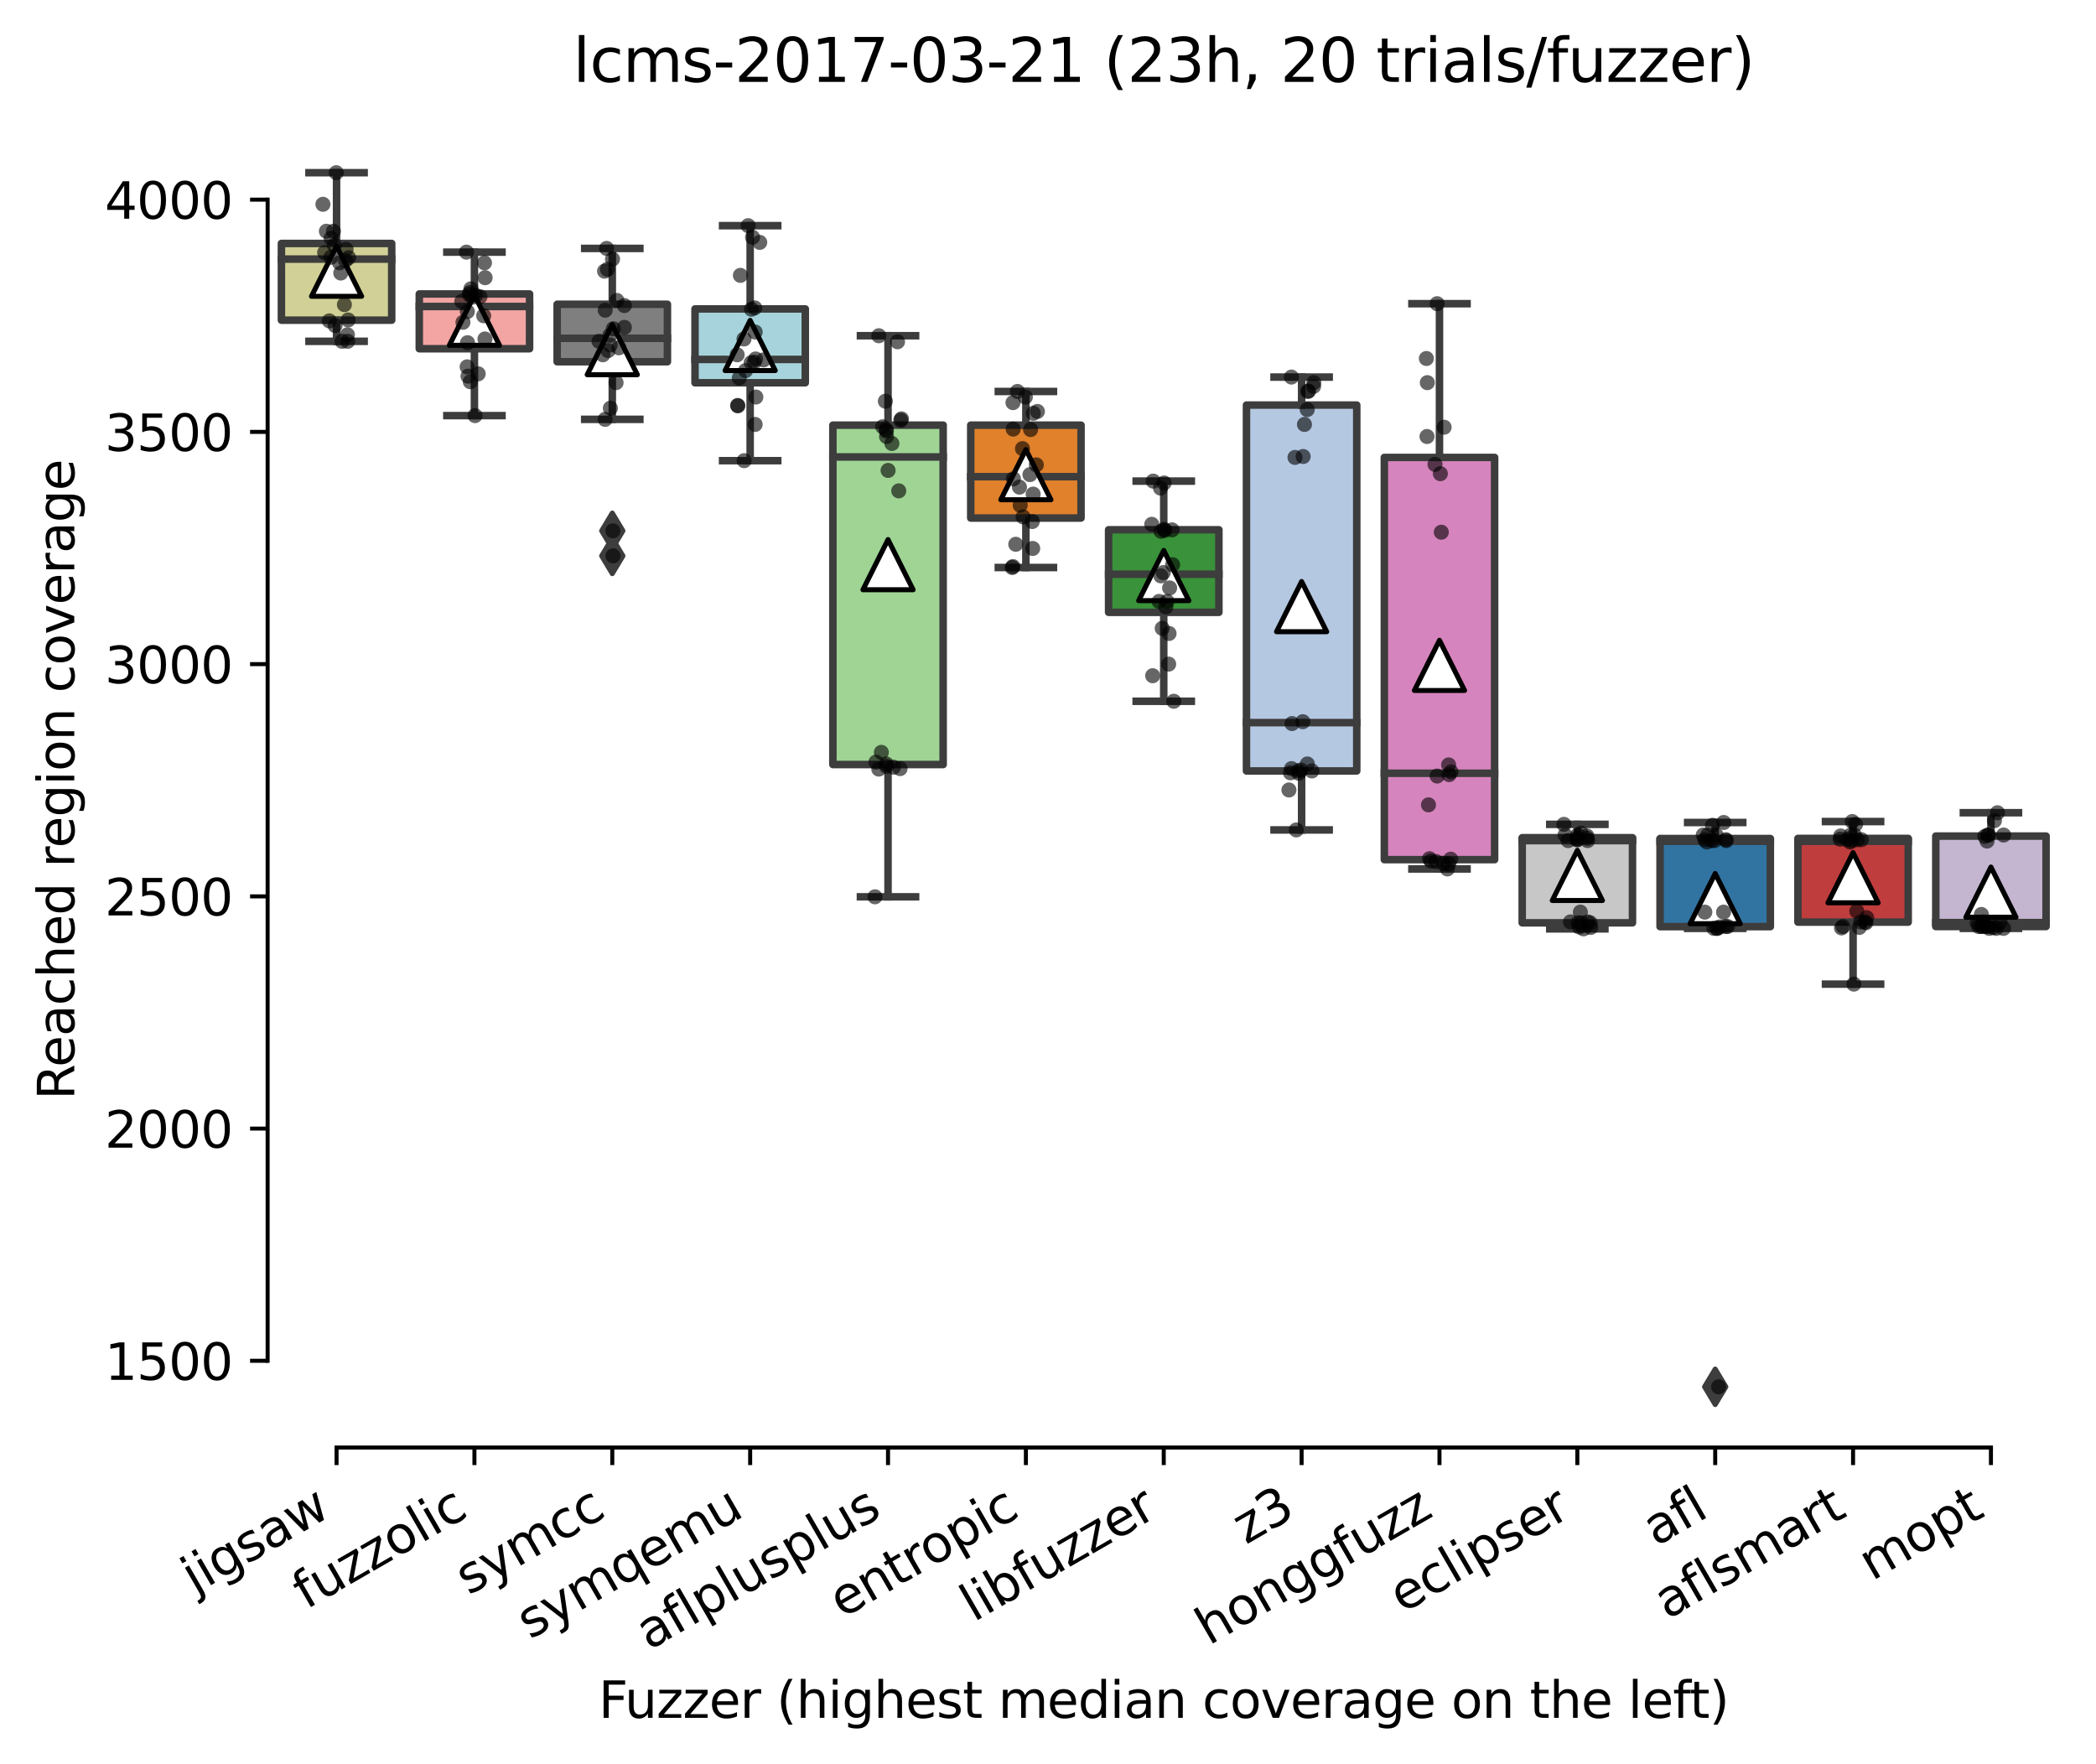 <?xml version="1.0" encoding="utf-8" standalone="no"?>
<!DOCTYPE svg PUBLIC "-//W3C//DTD SVG 1.1//EN"
  "http://www.w3.org/Graphics/SVG/1.1/DTD/svg11.dtd">
<svg xmlns:xlink="http://www.w3.org/1999/xlink" width="417.648pt" height="351.576pt" viewBox="0 0 417.648 351.576" xmlns="http://www.w3.org/2000/svg" version="1.1">
 <defs>
  <style type="text/css">*{stroke-linejoin: round; stroke-linecap: butt}</style>
 </defs>
 <g id="figure_1">
  <g id="patch_1">
   <path d="M 0 351.576 
L 417.648 351.576 
L 417.648 0 
L 0 0 
z
" style="fill: #ffffff"/>
  </g>
  <g id="axes_1">
   <g id="patch_2">
    <path d="M 53.328 288.43 
L 410.448 288.43 
L 410.448 22.318 
L 53.328 22.318 
z
" style="fill: #ffffff"/>
   </g>
   <g id="patch_3">
    <path d="M 56.075 63.798 
L 78.052 63.798 
L 78.052 48.505 
L 56.075 48.505 
L 56.075 63.798 
z
" clip-path="url(#p3c4c254b17)" style="fill: #d1d197; stroke: #3d3d3d; stroke-width: 1.5; stroke-linejoin: miter"/>
   </g>
   <g id="patch_4">
    <path d="M 83.546 69.49 
L 105.523 69.49 
L 105.523 58.569 
L 83.546 58.569 
L 83.546 69.49 
z
" clip-path="url(#p3c4c254b17)" style="fill: #f2a5a3; stroke: #3d3d3d; stroke-width: 1.5; stroke-linejoin: miter"/>
   </g>
   <g id="patch_5">
    <path d="M 111.017 72.081 
L 132.993 72.081 
L 132.993 60.628 
L 111.017 60.628 
L 111.017 72.081 
z
" clip-path="url(#p3c4c254b17)" style="fill: #7f7f7f; stroke: #3d3d3d; stroke-width: 1.5; stroke-linejoin: miter"/>
   </g>
   <g id="patch_6">
    <path d="M 138.488 76.269 
L 160.464 76.269 
L 160.464 61.554 
L 138.488 61.554 
L 138.488 76.269 
z
" clip-path="url(#p3c4c254b17)" style="fill: #a7d4dc; stroke: #3d3d3d; stroke-width: 1.5; stroke-linejoin: miter"/>
   </g>
   <g id="patch_7">
    <path d="M 165.958 152.343 
L 187.935 152.343 
L 187.935 84.714 
L 165.958 84.714 
L 165.958 152.343 
z
" clip-path="url(#p3c4c254b17)" style="fill: #9fd495; stroke: #3d3d3d; stroke-width: 1.5; stroke-linejoin: miter"/>
   </g>
   <g id="patch_8">
    <path d="M 193.429 103.223 
L 215.406 103.223 
L 215.406 84.714 
L 193.429 84.714 
L 193.429 103.223 
z
" clip-path="url(#p3c4c254b17)" style="fill: #e1812c; stroke: #3d3d3d; stroke-width: 1.5; stroke-linejoin: miter"/>
   </g>
   <g id="patch_9">
    <path d="M 220.9 122.011 
L 242.876 122.011 
L 242.876 105.56 
L 220.9 105.56 
L 220.9 122.011 
z
" clip-path="url(#p3c4c254b17)" style="fill: #3a923a; stroke: #3d3d3d; stroke-width: 1.5; stroke-linejoin: miter"/>
   </g>
   <g id="patch_10">
    <path d="M 248.371 153.616 
L 270.347 153.616 
L 270.347 80.711 
L 248.371 80.711 
L 248.371 153.616 
z
" clip-path="url(#p3c4c254b17)" style="fill: #b5c8e1; stroke: #3d3d3d; stroke-width: 1.5; stroke-linejoin: miter"/>
   </g>
   <g id="patch_11">
    <path d="M 275.841 171.292 
L 297.818 171.292 
L 297.818 91.146 
L 275.841 91.146 
L 275.841 171.292 
z
" clip-path="url(#p3c4c254b17)" style="fill: #d684bd; stroke: #3d3d3d; stroke-width: 1.5; stroke-linejoin: miter"/>
   </g>
   <g id="patch_12">
    <path d="M 303.312 183.879 
L 325.289 183.879 
L 325.289 166.919 
L 303.312 166.919 
L 303.312 183.879 
z
" clip-path="url(#p3c4c254b17)" style="fill: #c7c7c7; stroke: #3d3d3d; stroke-width: 1.5; stroke-linejoin: miter"/>
   </g>
   <g id="patch_13">
    <path d="M 330.783 184.642 
L 352.76 184.642 
L 352.76 167.081 
L 330.783 167.081 
L 330.783 184.642 
z
" clip-path="url(#p3c4c254b17)" style="fill: #3274a1; stroke: #3d3d3d; stroke-width: 1.5; stroke-linejoin: miter"/>
   </g>
   <g id="patch_14">
    <path d="M 358.254 183.74 
L 380.23 183.74 
L 380.23 167.058 
L 358.254 167.058 
L 358.254 183.74 
z
" clip-path="url(#p3c4c254b17)" style="fill: #c03d3e; stroke: #3d3d3d; stroke-width: 1.5; stroke-linejoin: miter"/>
   </g>
   <g id="patch_15">
    <path d="M 385.724 184.619 
L 407.701 184.619 
L 407.701 166.596 
L 385.724 166.596 
L 385.724 184.619 
z
" clip-path="url(#p3c4c254b17)" style="fill: #c4b5d0; stroke: #3d3d3d; stroke-width: 1.5; stroke-linejoin: miter"/>
   </g>
   <g id="matplotlib.axis_1">
    <g id="xtick_1">
     <g id="line2d_1">
      <defs>
       <path id="m464170d382" d="M 0 0 
L 0 3.5 
" style="stroke: #000000; stroke-width: 0.8"/>
      </defs>
      <g>
       <use xlink:href="#m464170d382" x="67.064" y="288.43" style="stroke: #000000; stroke-width: 0.8"/>
      </g>
     </g>
     <g id="text_1">
      <!-- jigsaw -->
      <g transform="translate(38.813 317.721)rotate(-30)scale(0.1 -0.1)">
       <defs>
        <path id="DejaVuSans-6a" d="M 603 3500 
L 1178 3500 
L 1178 -63 
Q 1178 -731 923 -1031 
Q 669 -1331 103 -1331 
L -116 -1331 
L -116 -844 
L 38 -844 
Q 366 -844 484 -692 
Q 603 -541 603 -63 
L 603 3500 
z
M 603 4863 
L 1178 4863 
L 1178 4134 
L 603 4134 
L 603 4863 
z
" transform="scale(0.016)"/>
        <path id="DejaVuSans-69" d="M 603 3500 
L 1178 3500 
L 1178 0 
L 603 0 
L 603 3500 
z
M 603 4863 
L 1178 4863 
L 1178 4134 
L 603 4134 
L 603 4863 
z
" transform="scale(0.016)"/>
        <path id="DejaVuSans-67" d="M 2906 1791 
Q 2906 2416 2648 2759 
Q 2391 3103 1925 3103 
Q 1463 3103 1205 2759 
Q 947 2416 947 1791 
Q 947 1169 1205 825 
Q 1463 481 1925 481 
Q 2391 481 2648 825 
Q 2906 1169 2906 1791 
z
M 3481 434 
Q 3481 -459 3084 -895 
Q 2688 -1331 1869 -1331 
Q 1566 -1331 1297 -1286 
Q 1028 -1241 775 -1147 
L 775 -588 
Q 1028 -725 1275 -790 
Q 1522 -856 1778 -856 
Q 2344 -856 2625 -561 
Q 2906 -266 2906 331 
L 2906 616 
Q 2728 306 2450 153 
Q 2172 0 1784 0 
Q 1141 0 747 490 
Q 353 981 353 1791 
Q 353 2603 747 3093 
Q 1141 3584 1784 3584 
Q 2172 3584 2450 3431 
Q 2728 3278 2906 2969 
L 2906 3500 
L 3481 3500 
L 3481 434 
z
" transform="scale(0.016)"/>
        <path id="DejaVuSans-73" d="M 2834 3397 
L 2834 2853 
Q 2591 2978 2328 3040 
Q 2066 3103 1784 3103 
Q 1356 3103 1142 2972 
Q 928 2841 928 2578 
Q 928 2378 1081 2264 
Q 1234 2150 1697 2047 
L 1894 2003 
Q 2506 1872 2764 1633 
Q 3022 1394 3022 966 
Q 3022 478 2636 193 
Q 2250 -91 1575 -91 
Q 1294 -91 989 -36 
Q 684 19 347 128 
L 347 722 
Q 666 556 975 473 
Q 1284 391 1588 391 
Q 1994 391 2212 530 
Q 2431 669 2431 922 
Q 2431 1156 2273 1281 
Q 2116 1406 1581 1522 
L 1381 1569 
Q 847 1681 609 1914 
Q 372 2147 372 2553 
Q 372 3047 722 3315 
Q 1072 3584 1716 3584 
Q 2034 3584 2315 3537 
Q 2597 3491 2834 3397 
z
" transform="scale(0.016)"/>
        <path id="DejaVuSans-61" d="M 2194 1759 
Q 1497 1759 1228 1600 
Q 959 1441 959 1056 
Q 959 750 1161 570 
Q 1363 391 1709 391 
Q 2188 391 2477 730 
Q 2766 1069 2766 1631 
L 2766 1759 
L 2194 1759 
z
M 3341 1997 
L 3341 0 
L 2766 0 
L 2766 531 
Q 2569 213 2275 61 
Q 1981 -91 1556 -91 
Q 1019 -91 701 211 
Q 384 513 384 1019 
Q 384 1609 779 1909 
Q 1175 2209 1959 2209 
L 2766 2209 
L 2766 2266 
Q 2766 2663 2505 2880 
Q 2244 3097 1772 3097 
Q 1472 3097 1187 3025 
Q 903 2953 641 2809 
L 641 3341 
Q 956 3463 1253 3523 
Q 1550 3584 1831 3584 
Q 2591 3584 2966 3190 
Q 3341 2797 3341 1997 
z
" transform="scale(0.016)"/>
        <path id="DejaVuSans-77" d="M 269 3500 
L 844 3500 
L 1563 769 
L 2278 3500 
L 2956 3500 
L 3675 769 
L 4391 3500 
L 4966 3500 
L 4050 0 
L 3372 0 
L 2619 2869 
L 1863 0 
L 1184 0 
L 269 3500 
z
" transform="scale(0.016)"/>
       </defs>
       <use xlink:href="#DejaVuSans-6a"/>
       <use xlink:href="#DejaVuSans-69" x="27.783"/>
       <use xlink:href="#DejaVuSans-67" x="55.566"/>
       <use xlink:href="#DejaVuSans-73" x="119.043"/>
       <use xlink:href="#DejaVuSans-61" x="171.143"/>
       <use xlink:href="#DejaVuSans-77" x="232.422"/>
      </g>
     </g>
    </g>
    <g id="xtick_2">
     <g id="line2d_2">
      <g>
       <use xlink:href="#m464170d382" x="94.534" y="288.43" style="stroke: #000000; stroke-width: 0.8"/>
      </g>
     </g>
     <g id="text_2">
      <!-- fuzzolic -->
      <g transform="translate(60.994 320.775)rotate(-30)scale(0.1 -0.1)">
       <defs>
        <path id="DejaVuSans-66" d="M 2375 4863 
L 2375 4384 
L 1825 4384 
Q 1516 4384 1395 4259 
Q 1275 4134 1275 3809 
L 1275 3500 
L 2222 3500 
L 2222 3053 
L 1275 3053 
L 1275 0 
L 697 0 
L 697 3053 
L 147 3053 
L 147 3500 
L 697 3500 
L 697 3744 
Q 697 4328 969 4595 
Q 1241 4863 1831 4863 
L 2375 4863 
z
" transform="scale(0.016)"/>
        <path id="DejaVuSans-75" d="M 544 1381 
L 544 3500 
L 1119 3500 
L 1119 1403 
Q 1119 906 1312 657 
Q 1506 409 1894 409 
Q 2359 409 2629 706 
Q 2900 1003 2900 1516 
L 2900 3500 
L 3475 3500 
L 3475 0 
L 2900 0 
L 2900 538 
Q 2691 219 2414 64 
Q 2138 -91 1772 -91 
Q 1169 -91 856 284 
Q 544 659 544 1381 
z
M 1991 3584 
L 1991 3584 
z
" transform="scale(0.016)"/>
        <path id="DejaVuSans-7a" d="M 353 3500 
L 3084 3500 
L 3084 2975 
L 922 459 
L 3084 459 
L 3084 0 
L 275 0 
L 275 525 
L 2438 3041 
L 353 3041 
L 353 3500 
z
" transform="scale(0.016)"/>
        <path id="DejaVuSans-6f" d="M 1959 3097 
Q 1497 3097 1228 2736 
Q 959 2375 959 1747 
Q 959 1119 1226 758 
Q 1494 397 1959 397 
Q 2419 397 2687 759 
Q 2956 1122 2956 1747 
Q 2956 2369 2687 2733 
Q 2419 3097 1959 3097 
z
M 1959 3584 
Q 2709 3584 3137 3096 
Q 3566 2609 3566 1747 
Q 3566 888 3137 398 
Q 2709 -91 1959 -91 
Q 1206 -91 779 398 
Q 353 888 353 1747 
Q 353 2609 779 3096 
Q 1206 3584 1959 3584 
z
" transform="scale(0.016)"/>
        <path id="DejaVuSans-6c" d="M 603 4863 
L 1178 4863 
L 1178 0 
L 603 0 
L 603 4863 
z
" transform="scale(0.016)"/>
        <path id="DejaVuSans-63" d="M 3122 3366 
L 3122 2828 
Q 2878 2963 2633 3030 
Q 2388 3097 2138 3097 
Q 1578 3097 1268 2742 
Q 959 2388 959 1747 
Q 959 1106 1268 751 
Q 1578 397 2138 397 
Q 2388 397 2633 464 
Q 2878 531 3122 666 
L 3122 134 
Q 2881 22 2623 -34 
Q 2366 -91 2075 -91 
Q 1284 -91 818 406 
Q 353 903 353 1747 
Q 353 2603 823 3093 
Q 1294 3584 2113 3584 
Q 2378 3584 2631 3529 
Q 2884 3475 3122 3366 
z
" transform="scale(0.016)"/>
       </defs>
       <use xlink:href="#DejaVuSans-66"/>
       <use xlink:href="#DejaVuSans-75" x="35.205"/>
       <use xlink:href="#DejaVuSans-7a" x="98.584"/>
       <use xlink:href="#DejaVuSans-7a" x="151.074"/>
       <use xlink:href="#DejaVuSans-6f" x="203.564"/>
       <use xlink:href="#DejaVuSans-6c" x="264.746"/>
       <use xlink:href="#DejaVuSans-69" x="292.529"/>
       <use xlink:href="#DejaVuSans-63" x="320.312"/>
      </g>
     </g>
    </g>
    <g id="xtick_3">
     <g id="line2d_3">
      <g>
       <use xlink:href="#m464170d382" x="122.005" y="288.43" style="stroke: #000000; stroke-width: 0.8"/>
      </g>
     </g>
     <g id="text_3">
      <!-- symcc -->
      <g transform="translate(93.369 317.943)rotate(-30)scale(0.1 -0.1)">
       <defs>
        <path id="DejaVuSans-79" d="M 2059 -325 
Q 1816 -950 1584 -1140 
Q 1353 -1331 966 -1331 
L 506 -1331 
L 506 -850 
L 844 -850 
Q 1081 -850 1212 -737 
Q 1344 -625 1503 -206 
L 1606 56 
L 191 3500 
L 800 3500 
L 1894 763 
L 2988 3500 
L 3597 3500 
L 2059 -325 
z
" transform="scale(0.016)"/>
        <path id="DejaVuSans-6d" d="M 3328 2828 
Q 3544 3216 3844 3400 
Q 4144 3584 4550 3584 
Q 5097 3584 5394 3201 
Q 5691 2819 5691 2113 
L 5691 0 
L 5113 0 
L 5113 2094 
Q 5113 2597 4934 2840 
Q 4756 3084 4391 3084 
Q 3944 3084 3684 2787 
Q 3425 2491 3425 1978 
L 3425 0 
L 2847 0 
L 2847 2094 
Q 2847 2600 2669 2842 
Q 2491 3084 2119 3084 
Q 1678 3084 1418 2786 
Q 1159 2488 1159 1978 
L 1159 0 
L 581 0 
L 581 3500 
L 1159 3500 
L 1159 2956 
Q 1356 3278 1631 3431 
Q 1906 3584 2284 3584 
Q 2666 3584 2933 3390 
Q 3200 3197 3328 2828 
z
" transform="scale(0.016)"/>
       </defs>
       <use xlink:href="#DejaVuSans-73"/>
       <use xlink:href="#DejaVuSans-79" x="52.1"/>
       <use xlink:href="#DejaVuSans-6d" x="111.279"/>
       <use xlink:href="#DejaVuSans-63" x="208.691"/>
       <use xlink:href="#DejaVuSans-63" x="263.672"/>
      </g>
     </g>
    </g>
    <g id="xtick_4">
     <g id="line2d_4">
      <g>
       <use xlink:href="#m464170d382" x="149.476" y="288.43" style="stroke: #000000; stroke-width: 0.8"/>
      </g>
     </g>
     <g id="text_4">
      <!-- symqemu -->
      <g transform="translate(105.612 326.735)rotate(-30)scale(0.1 -0.1)">
       <defs>
        <path id="DejaVuSans-71" d="M 947 1747 
Q 947 1113 1208 752 
Q 1469 391 1925 391 
Q 2381 391 2643 752 
Q 2906 1113 2906 1747 
Q 2906 2381 2643 2742 
Q 2381 3103 1925 3103 
Q 1469 3103 1208 2742 
Q 947 2381 947 1747 
z
M 2906 525 
Q 2725 213 2448 61 
Q 2172 -91 1784 -91 
Q 1150 -91 751 415 
Q 353 922 353 1747 
Q 353 2572 751 3078 
Q 1150 3584 1784 3584 
Q 2172 3584 2448 3432 
Q 2725 3281 2906 2969 
L 2906 3500 
L 3481 3500 
L 3481 -1331 
L 2906 -1331 
L 2906 525 
z
" transform="scale(0.016)"/>
        <path id="DejaVuSans-65" d="M 3597 1894 
L 3597 1613 
L 953 1613 
Q 991 1019 1311 708 
Q 1631 397 2203 397 
Q 2534 397 2845 478 
Q 3156 559 3463 722 
L 3463 178 
Q 3153 47 2828 -22 
Q 2503 -91 2169 -91 
Q 1331 -91 842 396 
Q 353 884 353 1716 
Q 353 2575 817 3079 
Q 1281 3584 2069 3584 
Q 2775 3584 3186 3129 
Q 3597 2675 3597 1894 
z
M 3022 2063 
Q 3016 2534 2758 2815 
Q 2500 3097 2075 3097 
Q 1594 3097 1305 2825 
Q 1016 2553 972 2059 
L 3022 2063 
z
" transform="scale(0.016)"/>
       </defs>
       <use xlink:href="#DejaVuSans-73"/>
       <use xlink:href="#DejaVuSans-79" x="52.1"/>
       <use xlink:href="#DejaVuSans-6d" x="111.279"/>
       <use xlink:href="#DejaVuSans-71" x="208.691"/>
       <use xlink:href="#DejaVuSans-65" x="272.168"/>
       <use xlink:href="#DejaVuSans-6d" x="333.691"/>
       <use xlink:href="#DejaVuSans-75" x="431.104"/>
      </g>
     </g>
    </g>
    <g id="xtick_5">
     <g id="line2d_5">
      <g>
       <use xlink:href="#m464170d382" x="176.947" y="288.43" style="stroke: #000000; stroke-width: 0.8"/>
      </g>
     </g>
     <g id="text_5">
      <!-- aflplusplus -->
      <g transform="translate(129.338 328.897)rotate(-30)scale(0.1 -0.1)">
       <defs>
        <path id="DejaVuSans-70" d="M 1159 525 
L 1159 -1331 
L 581 -1331 
L 581 3500 
L 1159 3500 
L 1159 2969 
Q 1341 3281 1617 3432 
Q 1894 3584 2278 3584 
Q 2916 3584 3314 3078 
Q 3713 2572 3713 1747 
Q 3713 922 3314 415 
Q 2916 -91 2278 -91 
Q 1894 -91 1617 61 
Q 1341 213 1159 525 
z
M 3116 1747 
Q 3116 2381 2855 2742 
Q 2594 3103 2138 3103 
Q 1681 3103 1420 2742 
Q 1159 2381 1159 1747 
Q 1159 1113 1420 752 
Q 1681 391 2138 391 
Q 2594 391 2855 752 
Q 3116 1113 3116 1747 
z
" transform="scale(0.016)"/>
       </defs>
       <use xlink:href="#DejaVuSans-61"/>
       <use xlink:href="#DejaVuSans-66" x="61.279"/>
       <use xlink:href="#DejaVuSans-6c" x="96.484"/>
       <use xlink:href="#DejaVuSans-70" x="124.268"/>
       <use xlink:href="#DejaVuSans-6c" x="187.744"/>
       <use xlink:href="#DejaVuSans-75" x="215.527"/>
       <use xlink:href="#DejaVuSans-73" x="278.906"/>
       <use xlink:href="#DejaVuSans-70" x="331.006"/>
       <use xlink:href="#DejaVuSans-6c" x="394.482"/>
       <use xlink:href="#DejaVuSans-75" x="422.266"/>
       <use xlink:href="#DejaVuSans-73" x="485.645"/>
      </g>
     </g>
    </g>
    <g id="xtick_6">
     <g id="line2d_6">
      <g>
       <use xlink:href="#m464170d382" x="204.417" y="288.43" style="stroke: #000000; stroke-width: 0.8"/>
      </g>
     </g>
     <g id="text_6">
      <!-- entropic -->
      <g transform="translate(167.835 322.531)rotate(-30)scale(0.1 -0.1)">
       <defs>
        <path id="DejaVuSans-6e" d="M 3513 2113 
L 3513 0 
L 2938 0 
L 2938 2094 
Q 2938 2591 2744 2837 
Q 2550 3084 2163 3084 
Q 1697 3084 1428 2787 
Q 1159 2491 1159 1978 
L 1159 0 
L 581 0 
L 581 3500 
L 1159 3500 
L 1159 2956 
Q 1366 3272 1645 3428 
Q 1925 3584 2291 3584 
Q 2894 3584 3203 3211 
Q 3513 2838 3513 2113 
z
" transform="scale(0.016)"/>
        <path id="DejaVuSans-74" d="M 1172 4494 
L 1172 3500 
L 2356 3500 
L 2356 3053 
L 1172 3053 
L 1172 1153 
Q 1172 725 1289 603 
Q 1406 481 1766 481 
L 2356 481 
L 2356 0 
L 1766 0 
Q 1100 0 847 248 
Q 594 497 594 1153 
L 594 3053 
L 172 3053 
L 172 3500 
L 594 3500 
L 594 4494 
L 1172 4494 
z
" transform="scale(0.016)"/>
        <path id="DejaVuSans-72" d="M 2631 2963 
Q 2534 3019 2420 3045 
Q 2306 3072 2169 3072 
Q 1681 3072 1420 2755 
Q 1159 2438 1159 1844 
L 1159 0 
L 581 0 
L 581 3500 
L 1159 3500 
L 1159 2956 
Q 1341 3275 1631 3429 
Q 1922 3584 2338 3584 
Q 2397 3584 2469 3576 
Q 2541 3569 2628 3553 
L 2631 2963 
z
" transform="scale(0.016)"/>
       </defs>
       <use xlink:href="#DejaVuSans-65"/>
       <use xlink:href="#DejaVuSans-6e" x="61.523"/>
       <use xlink:href="#DejaVuSans-74" x="124.902"/>
       <use xlink:href="#DejaVuSans-72" x="164.111"/>
       <use xlink:href="#DejaVuSans-6f" x="202.975"/>
       <use xlink:href="#DejaVuSans-70" x="264.156"/>
       <use xlink:href="#DejaVuSans-69" x="327.633"/>
       <use xlink:href="#DejaVuSans-63" x="355.416"/>
      </g>
     </g>
    </g>
    <g id="xtick_7">
     <g id="line2d_7">
      <g>
       <use xlink:href="#m464170d382" x="231.888" y="288.43" style="stroke: #000000; stroke-width: 0.8"/>
      </g>
     </g>
     <g id="text_7">
      <!-- libfuzzer -->
      <g transform="translate(194.022 323.272)rotate(-30)scale(0.1 -0.1)">
       <defs>
        <path id="DejaVuSans-62" d="M 3116 1747 
Q 3116 2381 2855 2742 
Q 2594 3103 2138 3103 
Q 1681 3103 1420 2742 
Q 1159 2381 1159 1747 
Q 1159 1113 1420 752 
Q 1681 391 2138 391 
Q 2594 391 2855 752 
Q 3116 1113 3116 1747 
z
M 1159 2969 
Q 1341 3281 1617 3432 
Q 1894 3584 2278 3584 
Q 2916 3584 3314 3078 
Q 3713 2572 3713 1747 
Q 3713 922 3314 415 
Q 2916 -91 2278 -91 
Q 1894 -91 1617 61 
Q 1341 213 1159 525 
L 1159 0 
L 581 0 
L 581 4863 
L 1159 4863 
L 1159 2969 
z
" transform="scale(0.016)"/>
       </defs>
       <use xlink:href="#DejaVuSans-6c"/>
       <use xlink:href="#DejaVuSans-69" x="27.783"/>
       <use xlink:href="#DejaVuSans-62" x="55.566"/>
       <use xlink:href="#DejaVuSans-66" x="119.043"/>
       <use xlink:href="#DejaVuSans-75" x="154.248"/>
       <use xlink:href="#DejaVuSans-7a" x="217.627"/>
       <use xlink:href="#DejaVuSans-7a" x="270.117"/>
       <use xlink:href="#DejaVuSans-65" x="322.607"/>
       <use xlink:href="#DejaVuSans-72" x="384.131"/>
      </g>
     </g>
    </g>
    <g id="xtick_8">
     <g id="line2d_8">
      <g>
       <use xlink:href="#m464170d382" x="259.359" y="288.43" style="stroke: #000000; stroke-width: 0.8"/>
      </g>
     </g>
     <g id="text_8">
      <!-- z3 -->
      <g transform="translate(248.264 307.816)rotate(-30)scale(0.1 -0.1)">
       <defs>
        <path id="DejaVuSans-33" d="M 2597 2516 
Q 3050 2419 3304 2112 
Q 3559 1806 3559 1356 
Q 3559 666 3084 287 
Q 2609 -91 1734 -91 
Q 1441 -91 1130 -33 
Q 819 25 488 141 
L 488 750 
Q 750 597 1062 519 
Q 1375 441 1716 441 
Q 2309 441 2620 675 
Q 2931 909 2931 1356 
Q 2931 1769 2642 2001 
Q 2353 2234 1838 2234 
L 1294 2234 
L 1294 2753 
L 1863 2753 
Q 2328 2753 2575 2939 
Q 2822 3125 2822 3475 
Q 2822 3834 2567 4026 
Q 2313 4219 1838 4219 
Q 1578 4219 1281 4162 
Q 984 4106 628 3988 
L 628 4550 
Q 988 4650 1302 4700 
Q 1616 4750 1894 4750 
Q 2613 4750 3031 4423 
Q 3450 4097 3450 3541 
Q 3450 3153 3228 2886 
Q 3006 2619 2597 2516 
z
" transform="scale(0.016)"/>
       </defs>
       <use xlink:href="#DejaVuSans-7a"/>
       <use xlink:href="#DejaVuSans-33" x="52.49"/>
      </g>
     </g>
    </g>
    <g id="xtick_9">
     <g id="line2d_9">
      <g>
       <use xlink:href="#m464170d382" x="286.83" y="288.43" style="stroke: #000000; stroke-width: 0.8"/>
      </g>
     </g>
     <g id="text_9">
      <!-- honggfuzz -->
      <g transform="translate(240.89 327.933)rotate(-30)scale(0.1 -0.1)">
       <defs>
        <path id="DejaVuSans-68" d="M 3513 2113 
L 3513 0 
L 2938 0 
L 2938 2094 
Q 2938 2591 2744 2837 
Q 2550 3084 2163 3084 
Q 1697 3084 1428 2787 
Q 1159 2491 1159 1978 
L 1159 0 
L 581 0 
L 581 4863 
L 1159 4863 
L 1159 2956 
Q 1366 3272 1645 3428 
Q 1925 3584 2291 3584 
Q 2894 3584 3203 3211 
Q 3513 2838 3513 2113 
z
" transform="scale(0.016)"/>
       </defs>
       <use xlink:href="#DejaVuSans-68"/>
       <use xlink:href="#DejaVuSans-6f" x="63.379"/>
       <use xlink:href="#DejaVuSans-6e" x="124.561"/>
       <use xlink:href="#DejaVuSans-67" x="187.939"/>
       <use xlink:href="#DejaVuSans-67" x="251.416"/>
       <use xlink:href="#DejaVuSans-66" x="314.893"/>
       <use xlink:href="#DejaVuSans-75" x="350.098"/>
       <use xlink:href="#DejaVuSans-7a" x="413.477"/>
       <use xlink:href="#DejaVuSans-7a" x="465.967"/>
      </g>
     </g>
    </g>
    <g id="xtick_10">
     <g id="line2d_10">
      <g>
       <use xlink:href="#m464170d382" x="314.3" y="288.43" style="stroke: #000000; stroke-width: 0.8"/>
      </g>
     </g>
     <g id="text_10">
      <!-- eclipser -->
      <g transform="translate(279.46 321.525)rotate(-30)scale(0.1 -0.1)">
       <use xlink:href="#DejaVuSans-65"/>
       <use xlink:href="#DejaVuSans-63" x="61.523"/>
       <use xlink:href="#DejaVuSans-6c" x="116.504"/>
       <use xlink:href="#DejaVuSans-69" x="144.287"/>
       <use xlink:href="#DejaVuSans-70" x="172.07"/>
       <use xlink:href="#DejaVuSans-73" x="235.547"/>
       <use xlink:href="#DejaVuSans-65" x="287.646"/>
       <use xlink:href="#DejaVuSans-72" x="349.17"/>
      </g>
     </g>
    </g>
    <g id="xtick_11">
     <g id="line2d_11">
      <g>
       <use xlink:href="#m464170d382" x="341.771" y="288.43" style="stroke: #000000; stroke-width: 0.8"/>
      </g>
     </g>
     <g id="text_11">
      <!-- afl -->
      <g transform="translate(329.97 308.224)rotate(-30)scale(0.1 -0.1)">
       <use xlink:href="#DejaVuSans-61"/>
       <use xlink:href="#DejaVuSans-66" x="61.279"/>
       <use xlink:href="#DejaVuSans-6c" x="96.484"/>
      </g>
     </g>
    </g>
    <g id="xtick_12">
     <g id="line2d_12">
      <g>
       <use xlink:href="#m464170d382" x="369.242" y="288.43" style="stroke: #000000; stroke-width: 0.8"/>
      </g>
     </g>
     <g id="text_12">
      <!-- aflsmart -->
      <g transform="translate(332.231 322.779)rotate(-30)scale(0.1 -0.1)">
       <use xlink:href="#DejaVuSans-61"/>
       <use xlink:href="#DejaVuSans-66" x="61.279"/>
       <use xlink:href="#DejaVuSans-6c" x="96.484"/>
       <use xlink:href="#DejaVuSans-73" x="124.268"/>
       <use xlink:href="#DejaVuSans-6d" x="176.367"/>
       <use xlink:href="#DejaVuSans-61" x="273.779"/>
       <use xlink:href="#DejaVuSans-72" x="335.059"/>
       <use xlink:href="#DejaVuSans-74" x="376.172"/>
      </g>
     </g>
    </g>
    <g id="xtick_13">
     <g id="line2d_13">
      <g>
       <use xlink:href="#m464170d382" x="396.713" y="288.43" style="stroke: #000000; stroke-width: 0.8"/>
      </g>
     </g>
     <g id="text_13">
      <!-- mopt -->
      <g transform="translate(373.045 315.075)rotate(-30)scale(0.1 -0.1)">
       <use xlink:href="#DejaVuSans-6d"/>
       <use xlink:href="#DejaVuSans-6f" x="97.412"/>
       <use xlink:href="#DejaVuSans-70" x="158.594"/>
       <use xlink:href="#DejaVuSans-74" x="222.07"/>
      </g>
     </g>
    </g>
    <g id="text_14">
     <!-- Fuzzer (highest median coverage on the left) -->
     <g transform="translate(119.27 342.297)scale(0.1 -0.1)">
      <defs>
       <path id="DejaVuSans-46" d="M 628 4666 
L 3309 4666 
L 3309 4134 
L 1259 4134 
L 1259 2759 
L 3109 2759 
L 3109 2228 
L 1259 2228 
L 1259 0 
L 628 0 
L 628 4666 
z
" transform="scale(0.016)"/>
       <path id="DejaVuSans-20" transform="scale(0.016)"/>
       <path id="DejaVuSans-28" d="M 1984 4856 
Q 1566 4138 1362 3434 
Q 1159 2731 1159 2009 
Q 1159 1288 1364 580 
Q 1569 -128 1984 -844 
L 1484 -844 
Q 1016 -109 783 600 
Q 550 1309 550 2009 
Q 550 2706 781 3412 
Q 1013 4119 1484 4856 
L 1984 4856 
z
" transform="scale(0.016)"/>
       <path id="DejaVuSans-64" d="M 2906 2969 
L 2906 4863 
L 3481 4863 
L 3481 0 
L 2906 0 
L 2906 525 
Q 2725 213 2448 61 
Q 2172 -91 1784 -91 
Q 1150 -91 751 415 
Q 353 922 353 1747 
Q 353 2572 751 3078 
Q 1150 3584 1784 3584 
Q 2172 3584 2448 3432 
Q 2725 3281 2906 2969 
z
M 947 1747 
Q 947 1113 1208 752 
Q 1469 391 1925 391 
Q 2381 391 2643 752 
Q 2906 1113 2906 1747 
Q 2906 2381 2643 2742 
Q 2381 3103 1925 3103 
Q 1469 3103 1208 2742 
Q 947 2381 947 1747 
z
" transform="scale(0.016)"/>
       <path id="DejaVuSans-76" d="M 191 3500 
L 800 3500 
L 1894 563 
L 2988 3500 
L 3597 3500 
L 2284 0 
L 1503 0 
L 191 3500 
z
" transform="scale(0.016)"/>
       <path id="DejaVuSans-29" d="M 513 4856 
L 1013 4856 
Q 1481 4119 1714 3412 
Q 1947 2706 1947 2009 
Q 1947 1309 1714 600 
Q 1481 -109 1013 -844 
L 513 -844 
Q 928 -128 1133 580 
Q 1338 1288 1338 2009 
Q 1338 2731 1133 3434 
Q 928 4138 513 4856 
z
" transform="scale(0.016)"/>
      </defs>
      <use xlink:href="#DejaVuSans-46"/>
      <use xlink:href="#DejaVuSans-75" x="52.02"/>
      <use xlink:href="#DejaVuSans-7a" x="115.398"/>
      <use xlink:href="#DejaVuSans-7a" x="167.889"/>
      <use xlink:href="#DejaVuSans-65" x="220.379"/>
      <use xlink:href="#DejaVuSans-72" x="281.902"/>
      <use xlink:href="#DejaVuSans-20" x="323.016"/>
      <use xlink:href="#DejaVuSans-28" x="354.803"/>
      <use xlink:href="#DejaVuSans-68" x="393.816"/>
      <use xlink:href="#DejaVuSans-69" x="457.195"/>
      <use xlink:href="#DejaVuSans-67" x="484.979"/>
      <use xlink:href="#DejaVuSans-68" x="548.455"/>
      <use xlink:href="#DejaVuSans-65" x="611.834"/>
      <use xlink:href="#DejaVuSans-73" x="673.357"/>
      <use xlink:href="#DejaVuSans-74" x="725.457"/>
      <use xlink:href="#DejaVuSans-20" x="764.666"/>
      <use xlink:href="#DejaVuSans-6d" x="796.453"/>
      <use xlink:href="#DejaVuSans-65" x="893.865"/>
      <use xlink:href="#DejaVuSans-64" x="955.389"/>
      <use xlink:href="#DejaVuSans-69" x="1018.865"/>
      <use xlink:href="#DejaVuSans-61" x="1046.648"/>
      <use xlink:href="#DejaVuSans-6e" x="1107.928"/>
      <use xlink:href="#DejaVuSans-20" x="1171.307"/>
      <use xlink:href="#DejaVuSans-63" x="1203.094"/>
      <use xlink:href="#DejaVuSans-6f" x="1258.074"/>
      <use xlink:href="#DejaVuSans-76" x="1319.256"/>
      <use xlink:href="#DejaVuSans-65" x="1378.436"/>
      <use xlink:href="#DejaVuSans-72" x="1439.959"/>
      <use xlink:href="#DejaVuSans-61" x="1481.072"/>
      <use xlink:href="#DejaVuSans-67" x="1542.352"/>
      <use xlink:href="#DejaVuSans-65" x="1605.828"/>
      <use xlink:href="#DejaVuSans-20" x="1667.352"/>
      <use xlink:href="#DejaVuSans-6f" x="1699.139"/>
      <use xlink:href="#DejaVuSans-6e" x="1760.32"/>
      <use xlink:href="#DejaVuSans-20" x="1823.699"/>
      <use xlink:href="#DejaVuSans-74" x="1855.486"/>
      <use xlink:href="#DejaVuSans-68" x="1894.695"/>
      <use xlink:href="#DejaVuSans-65" x="1958.074"/>
      <use xlink:href="#DejaVuSans-20" x="2019.598"/>
      <use xlink:href="#DejaVuSans-6c" x="2051.385"/>
      <use xlink:href="#DejaVuSans-65" x="2079.168"/>
      <use xlink:href="#DejaVuSans-66" x="2140.691"/>
      <use xlink:href="#DejaVuSans-74" x="2174.146"/>
      <use xlink:href="#DejaVuSans-29" x="2213.355"/>
     </g>
    </g>
   </g>
   <g id="matplotlib.axis_2">
    <g id="ytick_1">
     <g id="line2d_14">
      <defs>
       <path id="m7ba57e3136" d="M 0 0 
L -3.5 0 
" style="stroke: #000000; stroke-width: 0.8"/>
      </defs>
      <g>
       <use xlink:href="#m7ba57e3136" x="53.328" y="271.151" style="stroke: #000000; stroke-width: 0.8"/>
      </g>
     </g>
     <g id="text_15">
      <!-- 1500 -->
      <g transform="translate(20.878 274.951)scale(0.1 -0.1)">
       <defs>
        <path id="DejaVuSans-31" d="M 794 531 
L 1825 531 
L 1825 4091 
L 703 3866 
L 703 4441 
L 1819 4666 
L 2450 4666 
L 2450 531 
L 3481 531 
L 3481 0 
L 794 0 
L 794 531 
z
" transform="scale(0.016)"/>
        <path id="DejaVuSans-35" d="M 691 4666 
L 3169 4666 
L 3169 4134 
L 1269 4134 
L 1269 2991 
Q 1406 3038 1543 3061 
Q 1681 3084 1819 3084 
Q 2600 3084 3056 2656 
Q 3513 2228 3513 1497 
Q 3513 744 3044 326 
Q 2575 -91 1722 -91 
Q 1428 -91 1123 -41 
Q 819 9 494 109 
L 494 744 
Q 775 591 1075 516 
Q 1375 441 1709 441 
Q 2250 441 2565 725 
Q 2881 1009 2881 1497 
Q 2881 1984 2565 2268 
Q 2250 2553 1709 2553 
Q 1456 2553 1204 2497 
Q 953 2441 691 2322 
L 691 4666 
z
" transform="scale(0.016)"/>
        <path id="DejaVuSans-30" d="M 2034 4250 
Q 1547 4250 1301 3770 
Q 1056 3291 1056 2328 
Q 1056 1369 1301 889 
Q 1547 409 2034 409 
Q 2525 409 2770 889 
Q 3016 1369 3016 2328 
Q 3016 3291 2770 3770 
Q 2525 4250 2034 4250 
z
M 2034 4750 
Q 2819 4750 3233 4129 
Q 3647 3509 3647 2328 
Q 3647 1150 3233 529 
Q 2819 -91 2034 -91 
Q 1250 -91 836 529 
Q 422 1150 422 2328 
Q 422 3509 836 4129 
Q 1250 4750 2034 4750 
z
" transform="scale(0.016)"/>
       </defs>
       <use xlink:href="#DejaVuSans-31"/>
       <use xlink:href="#DejaVuSans-35" x="63.623"/>
       <use xlink:href="#DejaVuSans-30" x="127.246"/>
       <use xlink:href="#DejaVuSans-30" x="190.869"/>
      </g>
     </g>
    </g>
    <g id="ytick_2">
     <g id="line2d_15">
      <g>
       <use xlink:href="#m7ba57e3136" x="53.328" y="224.878" style="stroke: #000000; stroke-width: 0.8"/>
      </g>
     </g>
     <g id="text_16">
      <!-- 2000 -->
      <g transform="translate(20.878 228.677)scale(0.1 -0.1)">
       <defs>
        <path id="DejaVuSans-32" d="M 1228 531 
L 3431 531 
L 3431 0 
L 469 0 
L 469 531 
Q 828 903 1448 1529 
Q 2069 2156 2228 2338 
Q 2531 2678 2651 2914 
Q 2772 3150 2772 3378 
Q 2772 3750 2511 3984 
Q 2250 4219 1831 4219 
Q 1534 4219 1204 4116 
Q 875 4013 500 3803 
L 500 4441 
Q 881 4594 1212 4672 
Q 1544 4750 1819 4750 
Q 2544 4750 2975 4387 
Q 3406 4025 3406 3419 
Q 3406 3131 3298 2873 
Q 3191 2616 2906 2266 
Q 2828 2175 2409 1742 
Q 1991 1309 1228 531 
z
" transform="scale(0.016)"/>
       </defs>
       <use xlink:href="#DejaVuSans-32"/>
       <use xlink:href="#DejaVuSans-30" x="63.623"/>
       <use xlink:href="#DejaVuSans-30" x="127.246"/>
       <use xlink:href="#DejaVuSans-30" x="190.869"/>
      </g>
     </g>
    </g>
    <g id="ytick_3">
     <g id="line2d_16">
      <g>
       <use xlink:href="#m7ba57e3136" x="53.328" y="178.604" style="stroke: #000000; stroke-width: 0.8"/>
      </g>
     </g>
     <g id="text_17">
      <!-- 2500 -->
      <g transform="translate(20.878 182.403)scale(0.1 -0.1)">
       <use xlink:href="#DejaVuSans-32"/>
       <use xlink:href="#DejaVuSans-35" x="63.623"/>
       <use xlink:href="#DejaVuSans-30" x="127.246"/>
       <use xlink:href="#DejaVuSans-30" x="190.869"/>
      </g>
     </g>
    </g>
    <g id="ytick_4">
     <g id="line2d_17">
      <g>
       <use xlink:href="#m7ba57e3136" x="53.328" y="132.33" style="stroke: #000000; stroke-width: 0.8"/>
      </g>
     </g>
     <g id="text_18">
      <!-- 3000 -->
      <g transform="translate(20.878 136.129)scale(0.1 -0.1)">
       <use xlink:href="#DejaVuSans-33"/>
       <use xlink:href="#DejaVuSans-30" x="63.623"/>
       <use xlink:href="#DejaVuSans-30" x="127.246"/>
       <use xlink:href="#DejaVuSans-30" x="190.869"/>
      </g>
     </g>
    </g>
    <g id="ytick_5">
     <g id="line2d_18">
      <g>
       <use xlink:href="#m7ba57e3136" x="53.328" y="86.056" style="stroke: #000000; stroke-width: 0.8"/>
      </g>
     </g>
     <g id="text_19">
      <!-- 3500 -->
      <g transform="translate(20.878 89.855)scale(0.1 -0.1)">
       <use xlink:href="#DejaVuSans-33"/>
       <use xlink:href="#DejaVuSans-35" x="63.623"/>
       <use xlink:href="#DejaVuSans-30" x="127.246"/>
       <use xlink:href="#DejaVuSans-30" x="190.869"/>
      </g>
     </g>
    </g>
    <g id="ytick_6">
     <g id="line2d_19">
      <g>
       <use xlink:href="#m7ba57e3136" x="53.328" y="39.782" style="stroke: #000000; stroke-width: 0.8"/>
      </g>
     </g>
     <g id="text_20">
      <!-- 4000 -->
      <g transform="translate(20.878 43.581)scale(0.1 -0.1)">
       <defs>
        <path id="DejaVuSans-34" d="M 2419 4116 
L 825 1625 
L 2419 1625 
L 2419 4116 
z
M 2253 4666 
L 3047 4666 
L 3047 1625 
L 3713 1625 
L 3713 1100 
L 3047 1100 
L 3047 0 
L 2419 0 
L 2419 1100 
L 313 1100 
L 313 1709 
L 2253 4666 
z
" transform="scale(0.016)"/>
       </defs>
       <use xlink:href="#DejaVuSans-34"/>
       <use xlink:href="#DejaVuSans-30" x="63.623"/>
       <use xlink:href="#DejaVuSans-30" x="127.246"/>
       <use xlink:href="#DejaVuSans-30" x="190.869"/>
      </g>
     </g>
    </g>
    <g id="text_21">
     <!-- Reached region coverage -->
     <g transform="translate(14.798 219.137)rotate(-90)scale(0.1 -0.1)">
      <defs>
       <path id="DejaVuSans-52" d="M 2841 2188 
Q 3044 2119 3236 1894 
Q 3428 1669 3622 1275 
L 4263 0 
L 3584 0 
L 2988 1197 
Q 2756 1666 2539 1819 
Q 2322 1972 1947 1972 
L 1259 1972 
L 1259 0 
L 628 0 
L 628 4666 
L 2053 4666 
Q 2853 4666 3247 4331 
Q 3641 3997 3641 3322 
Q 3641 2881 3436 2590 
Q 3231 2300 2841 2188 
z
M 1259 4147 
L 1259 2491 
L 2053 2491 
Q 2509 2491 2742 2702 
Q 2975 2913 2975 3322 
Q 2975 3731 2742 3939 
Q 2509 4147 2053 4147 
L 1259 4147 
z
" transform="scale(0.016)"/>
      </defs>
      <use xlink:href="#DejaVuSans-52"/>
      <use xlink:href="#DejaVuSans-65" x="64.982"/>
      <use xlink:href="#DejaVuSans-61" x="126.506"/>
      <use xlink:href="#DejaVuSans-63" x="187.785"/>
      <use xlink:href="#DejaVuSans-68" x="242.766"/>
      <use xlink:href="#DejaVuSans-65" x="306.145"/>
      <use xlink:href="#DejaVuSans-64" x="367.668"/>
      <use xlink:href="#DejaVuSans-20" x="431.145"/>
      <use xlink:href="#DejaVuSans-72" x="462.932"/>
      <use xlink:href="#DejaVuSans-65" x="501.795"/>
      <use xlink:href="#DejaVuSans-67" x="563.318"/>
      <use xlink:href="#DejaVuSans-69" x="626.795"/>
      <use xlink:href="#DejaVuSans-6f" x="654.578"/>
      <use xlink:href="#DejaVuSans-6e" x="715.76"/>
      <use xlink:href="#DejaVuSans-20" x="779.139"/>
      <use xlink:href="#DejaVuSans-63" x="810.926"/>
      <use xlink:href="#DejaVuSans-6f" x="865.906"/>
      <use xlink:href="#DejaVuSans-76" x="927.088"/>
      <use xlink:href="#DejaVuSans-65" x="986.268"/>
      <use xlink:href="#DejaVuSans-72" x="1047.791"/>
      <use xlink:href="#DejaVuSans-61" x="1088.904"/>
      <use xlink:href="#DejaVuSans-67" x="1150.184"/>
      <use xlink:href="#DejaVuSans-65" x="1213.66"/>
     </g>
    </g>
   </g>
   <g id="line2d_20">
    <path d="M 67.064 63.798 
L 67.064 68.009 
" clip-path="url(#p3c4c254b17)" style="fill: none; stroke: #3d3d3d; stroke-width: 1.5; stroke-linecap: square"/>
   </g>
   <g id="line2d_21">
    <path d="M 67.064 48.505 
L 67.064 34.414 
" clip-path="url(#p3c4c254b17)" style="fill: none; stroke: #3d3d3d; stroke-width: 1.5; stroke-linecap: square"/>
   </g>
   <g id="line2d_22">
    <path d="M 61.569 68.009 
L 72.558 68.009 
" clip-path="url(#p3c4c254b17)" style="fill: none; stroke: #3d3d3d; stroke-width: 1.5; stroke-linecap: square"/>
   </g>
   <g id="line2d_23">
    <path d="M 61.569 34.414 
L 72.558 34.414 
" clip-path="url(#p3c4c254b17)" style="fill: none; stroke: #3d3d3d; stroke-width: 1.5; stroke-linecap: square"/>
   </g>
   <g id="line2d_24"/>
   <g id="line2d_25">
    <path d="M 94.534 69.49 
L 94.534 82.817 
" clip-path="url(#p3c4c254b17)" style="fill: none; stroke: #3d3d3d; stroke-width: 1.5; stroke-linecap: square"/>
   </g>
   <g id="line2d_26">
    <path d="M 94.534 58.569 
L 94.534 50.24 
" clip-path="url(#p3c4c254b17)" style="fill: none; stroke: #3d3d3d; stroke-width: 1.5; stroke-linecap: square"/>
   </g>
   <g id="line2d_27">
    <path d="M 89.04 82.817 
L 100.028 82.817 
" clip-path="url(#p3c4c254b17)" style="fill: none; stroke: #3d3d3d; stroke-width: 1.5; stroke-linecap: square"/>
   </g>
   <g id="line2d_28">
    <path d="M 89.04 50.24 
L 100.028 50.24 
" clip-path="url(#p3c4c254b17)" style="fill: none; stroke: #3d3d3d; stroke-width: 1.5; stroke-linecap: square"/>
   </g>
   <g id="line2d_29"/>
   <g id="line2d_30">
    <path d="M 122.005 72.081 
L 122.005 83.557 
" clip-path="url(#p3c4c254b17)" style="fill: none; stroke: #3d3d3d; stroke-width: 1.5; stroke-linecap: square"/>
   </g>
   <g id="line2d_31">
    <path d="M 122.005 60.628 
L 122.005 49.499 
" clip-path="url(#p3c4c254b17)" style="fill: none; stroke: #3d3d3d; stroke-width: 1.5; stroke-linecap: square"/>
   </g>
   <g id="line2d_32">
    <path d="M 116.511 83.557 
L 127.499 83.557 
" clip-path="url(#p3c4c254b17)" style="fill: none; stroke: #3d3d3d; stroke-width: 1.5; stroke-linecap: square"/>
   </g>
   <g id="line2d_33">
    <path d="M 116.511 49.499 
L 127.499 49.499 
" clip-path="url(#p3c4c254b17)" style="fill: none; stroke: #3d3d3d; stroke-width: 1.5; stroke-linecap: square"/>
   </g>
   <g id="line2d_34">
    <defs>
     <path id="me9d5e6d1c9" d="M -0 3.536 
L 2.121 0 
L -0 -3.536 
L -2.121 -0 
z
" style="stroke: #3d3d3d; stroke-linejoin: miter"/>
    </defs>
    <g clip-path="url(#p3c4c254b17)">
     <use xlink:href="#me9d5e6d1c9" x="122.005" y="105.768" style="fill: #3d3d3d; stroke: #3d3d3d; stroke-linejoin: miter"/>
     <use xlink:href="#me9d5e6d1c9" x="122.005" y="110.766" style="fill: #3d3d3d; stroke: #3d3d3d; stroke-linejoin: miter"/>
    </g>
   </g>
   <g id="line2d_35">
    <path d="M 149.476 76.269 
L 149.476 91.794 
" clip-path="url(#p3c4c254b17)" style="fill: none; stroke: #3d3d3d; stroke-width: 1.5; stroke-linecap: square"/>
   </g>
   <g id="line2d_36">
    <path d="M 149.476 61.554 
L 149.476 44.965 
" clip-path="url(#p3c4c254b17)" style="fill: none; stroke: #3d3d3d; stroke-width: 1.5; stroke-linecap: square"/>
   </g>
   <g id="line2d_37">
    <path d="M 143.982 91.794 
L 154.97 91.794 
" clip-path="url(#p3c4c254b17)" style="fill: none; stroke: #3d3d3d; stroke-width: 1.5; stroke-linecap: square"/>
   </g>
   <g id="line2d_38">
    <path d="M 143.982 44.965 
L 154.97 44.965 
" clip-path="url(#p3c4c254b17)" style="fill: none; stroke: #3d3d3d; stroke-width: 1.5; stroke-linecap: square"/>
   </g>
   <g id="line2d_39"/>
   <g id="line2d_40">
    <path d="M 176.947 152.343 
L 176.947 178.696 
" clip-path="url(#p3c4c254b17)" style="fill: none; stroke: #3d3d3d; stroke-width: 1.5; stroke-linecap: square"/>
   </g>
   <g id="line2d_41">
    <path d="M 176.947 84.714 
L 176.947 66.898 
" clip-path="url(#p3c4c254b17)" style="fill: none; stroke: #3d3d3d; stroke-width: 1.5; stroke-linecap: square"/>
   </g>
   <g id="line2d_42">
    <path d="M 171.452 178.696 
L 182.441 178.696 
" clip-path="url(#p3c4c254b17)" style="fill: none; stroke: #3d3d3d; stroke-width: 1.5; stroke-linecap: square"/>
   </g>
   <g id="line2d_43">
    <path d="M 171.452 66.898 
L 182.441 66.898 
" clip-path="url(#p3c4c254b17)" style="fill: none; stroke: #3d3d3d; stroke-width: 1.5; stroke-linecap: square"/>
   </g>
   <g id="line2d_44"/>
   <g id="line2d_45">
    <path d="M 204.417 103.223 
L 204.417 113.08 
" clip-path="url(#p3c4c254b17)" style="fill: none; stroke: #3d3d3d; stroke-width: 1.5; stroke-linecap: square"/>
   </g>
   <g id="line2d_46">
    <path d="M 204.417 84.714 
L 204.417 78.004 
" clip-path="url(#p3c4c254b17)" style="fill: none; stroke: #3d3d3d; stroke-width: 1.5; stroke-linecap: square"/>
   </g>
   <g id="line2d_47">
    <path d="M 198.923 113.08 
L 209.912 113.08 
" clip-path="url(#p3c4c254b17)" style="fill: none; stroke: #3d3d3d; stroke-width: 1.5; stroke-linecap: square"/>
   </g>
   <g id="line2d_48">
    <path d="M 198.923 78.004 
L 209.912 78.004 
" clip-path="url(#p3c4c254b17)" style="fill: none; stroke: #3d3d3d; stroke-width: 1.5; stroke-linecap: square"/>
   </g>
   <g id="line2d_49"/>
   <g id="line2d_50">
    <path d="M 231.888 122.011 
L 231.888 139.734 
" clip-path="url(#p3c4c254b17)" style="fill: none; stroke: #3d3d3d; stroke-width: 1.5; stroke-linecap: square"/>
   </g>
   <g id="line2d_51">
    <path d="M 231.888 105.56 
L 231.888 95.866 
" clip-path="url(#p3c4c254b17)" style="fill: none; stroke: #3d3d3d; stroke-width: 1.5; stroke-linecap: square"/>
   </g>
   <g id="line2d_52">
    <path d="M 226.394 139.734 
L 237.382 139.734 
" clip-path="url(#p3c4c254b17)" style="fill: none; stroke: #3d3d3d; stroke-width: 1.5; stroke-linecap: square"/>
   </g>
   <g id="line2d_53">
    <path d="M 226.394 95.866 
L 237.382 95.866 
" clip-path="url(#p3c4c254b17)" style="fill: none; stroke: #3d3d3d; stroke-width: 1.5; stroke-linecap: square"/>
   </g>
   <g id="line2d_54"/>
   <g id="line2d_55">
    <path d="M 259.359 153.616 
L 259.359 165.369 
" clip-path="url(#p3c4c254b17)" style="fill: none; stroke: #3d3d3d; stroke-width: 1.5; stroke-linecap: square"/>
   </g>
   <g id="line2d_56">
    <path d="M 259.359 80.711 
L 259.359 75.135 
" clip-path="url(#p3c4c254b17)" style="fill: none; stroke: #3d3d3d; stroke-width: 1.5; stroke-linecap: square"/>
   </g>
   <g id="line2d_57">
    <path d="M 253.865 165.369 
L 264.853 165.369 
" clip-path="url(#p3c4c254b17)" style="fill: none; stroke: #3d3d3d; stroke-width: 1.5; stroke-linecap: square"/>
   </g>
   <g id="line2d_58">
    <path d="M 253.865 75.135 
L 264.853 75.135 
" clip-path="url(#p3c4c254b17)" style="fill: none; stroke: #3d3d3d; stroke-width: 1.5; stroke-linecap: square"/>
   </g>
   <g id="line2d_59"/>
   <g id="line2d_60">
    <path d="M 286.83 171.292 
L 286.83 173.143 
" clip-path="url(#p3c4c254b17)" style="fill: none; stroke: #3d3d3d; stroke-width: 1.5; stroke-linecap: square"/>
   </g>
   <g id="line2d_61">
    <path d="M 286.83 91.146 
L 286.83 60.513 
" clip-path="url(#p3c4c254b17)" style="fill: none; stroke: #3d3d3d; stroke-width: 1.5; stroke-linecap: square"/>
   </g>
   <g id="line2d_62">
    <path d="M 281.336 173.143 
L 292.324 173.143 
" clip-path="url(#p3c4c254b17)" style="fill: none; stroke: #3d3d3d; stroke-width: 1.5; stroke-linecap: square"/>
   </g>
   <g id="line2d_63">
    <path d="M 281.336 60.513 
L 292.324 60.513 
" clip-path="url(#p3c4c254b17)" style="fill: none; stroke: #3d3d3d; stroke-width: 1.5; stroke-linecap: square"/>
   </g>
   <g id="line2d_64"/>
   <g id="line2d_65">
    <path d="M 314.3 183.879 
L 314.3 185.082 
" clip-path="url(#p3c4c254b17)" style="fill: none; stroke: #3d3d3d; stroke-width: 1.5; stroke-linecap: square"/>
   </g>
   <g id="line2d_66">
    <path d="M 314.3 166.919 
L 314.3 164.259 
" clip-path="url(#p3c4c254b17)" style="fill: none; stroke: #3d3d3d; stroke-width: 1.5; stroke-linecap: square"/>
   </g>
   <g id="line2d_67">
    <path d="M 308.806 185.082 
L 319.795 185.082 
" clip-path="url(#p3c4c254b17)" style="fill: none; stroke: #3d3d3d; stroke-width: 1.5; stroke-linecap: square"/>
   </g>
   <g id="line2d_68">
    <path d="M 308.806 164.259 
L 319.795 164.259 
" clip-path="url(#p3c4c254b17)" style="fill: none; stroke: #3d3d3d; stroke-width: 1.5; stroke-linecap: square"/>
   </g>
   <g id="line2d_69"/>
   <g id="line2d_70">
    <path d="M 341.771 184.642 
L 341.771 184.989 
" clip-path="url(#p3c4c254b17)" style="fill: none; stroke: #3d3d3d; stroke-width: 1.5; stroke-linecap: square"/>
   </g>
   <g id="line2d_71">
    <path d="M 341.771 167.081 
L 341.771 163.889 
" clip-path="url(#p3c4c254b17)" style="fill: none; stroke: #3d3d3d; stroke-width: 1.5; stroke-linecap: square"/>
   </g>
   <g id="line2d_72">
    <path d="M 336.277 184.989 
L 347.265 184.989 
" clip-path="url(#p3c4c254b17)" style="fill: none; stroke: #3d3d3d; stroke-width: 1.5; stroke-linecap: square"/>
   </g>
   <g id="line2d_73">
    <path d="M 336.277 163.889 
L 347.265 163.889 
" clip-path="url(#p3c4c254b17)" style="fill: none; stroke: #3d3d3d; stroke-width: 1.5; stroke-linecap: square"/>
   </g>
   <g id="line2d_74">
    <g clip-path="url(#p3c4c254b17)">
     <use xlink:href="#me9d5e6d1c9" x="341.771" y="276.334" style="fill: #3d3d3d; stroke: #3d3d3d; stroke-linejoin: miter"/>
    </g>
   </g>
   <g id="line2d_75">
    <path d="M 369.242 183.74 
L 369.242 196.095 
" clip-path="url(#p3c4c254b17)" style="fill: none; stroke: #3d3d3d; stroke-width: 1.5; stroke-linecap: square"/>
   </g>
   <g id="line2d_76">
    <path d="M 369.242 167.058 
L 369.242 163.703 
" clip-path="url(#p3c4c254b17)" style="fill: none; stroke: #3d3d3d; stroke-width: 1.5; stroke-linecap: square"/>
   </g>
   <g id="line2d_77">
    <path d="M 363.748 196.095 
L 374.736 196.095 
" clip-path="url(#p3c4c254b17)" style="fill: none; stroke: #3d3d3d; stroke-width: 1.5; stroke-linecap: square"/>
   </g>
   <g id="line2d_78">
    <path d="M 363.748 163.703 
L 374.736 163.703 
" clip-path="url(#p3c4c254b17)" style="fill: none; stroke: #3d3d3d; stroke-width: 1.5; stroke-linecap: square"/>
   </g>
   <g id="line2d_79"/>
   <g id="line2d_80">
    <path d="M 396.713 184.619 
L 396.713 184.989 
" clip-path="url(#p3c4c254b17)" style="fill: none; stroke: #3d3d3d; stroke-width: 1.5; stroke-linecap: square"/>
   </g>
   <g id="line2d_81">
    <path d="M 396.713 166.596 
L 396.713 161.945 
" clip-path="url(#p3c4c254b17)" style="fill: none; stroke: #3d3d3d; stroke-width: 1.5; stroke-linecap: square"/>
   </g>
   <g id="line2d_82">
    <path d="M 391.219 184.989 
L 402.207 184.989 
" clip-path="url(#p3c4c254b17)" style="fill: none; stroke: #3d3d3d; stroke-width: 1.5; stroke-linecap: square"/>
   </g>
   <g id="line2d_83">
    <path d="M 391.219 161.945 
L 402.207 161.945 
" clip-path="url(#p3c4c254b17)" style="fill: none; stroke: #3d3d3d; stroke-width: 1.5; stroke-linecap: square"/>
   </g>
   <g id="line2d_84"/>
   <g id="line2d_85">
    <path d="M 56.075 51.628 
L 78.052 51.628 
" clip-path="url(#p3c4c254b17)" style="fill: none; stroke: #3d3d3d; stroke-width: 1.5; stroke-linecap: square"/>
   </g>
   <g id="line2d_86">
    <defs>
     <path id="ma409760a39" d="M 0 -5 
L -5 5 
L 5 5 
z
" style="stroke: #000000; stroke-linejoin: miter"/>
    </defs>
    <g clip-path="url(#p3c4c254b17)">
     <use xlink:href="#ma409760a39" x="67.064" y="54.044" style="fill: #ffffff; stroke: #000000; stroke-linejoin: miter"/>
    </g>
   </g>
   <g id="line2d_87">
    <path d="M 83.546 61.068 
L 105.523 61.068 
" clip-path="url(#p3c4c254b17)" style="fill: none; stroke: #3d3d3d; stroke-width: 1.5; stroke-linecap: square"/>
   </g>
   <g id="line2d_88">
    <g clip-path="url(#p3c4c254b17)">
     <use xlink:href="#ma409760a39" x="94.534" y="63.807" style="fill: #ffffff; stroke: #000000; stroke-linejoin: miter"/>
    </g>
   </g>
   <g id="line2d_89">
    <path d="M 111.017 67.407 
L 132.993 67.407 
" clip-path="url(#p3c4c254b17)" style="fill: none; stroke: #3d3d3d; stroke-width: 1.5; stroke-linecap: square"/>
   </g>
   <g id="line2d_90">
    <g clip-path="url(#p3c4c254b17)">
     <use xlink:href="#ma409760a39" x="122.005" y="69.661" style="fill: #ffffff; stroke: #000000; stroke-linejoin: miter"/>
    </g>
   </g>
   <g id="line2d_91">
    <path d="M 138.488 71.618 
L 160.464 71.618 
" clip-path="url(#p3c4c254b17)" style="fill: none; stroke: #3d3d3d; stroke-width: 1.5; stroke-linecap: square"/>
   </g>
   <g id="line2d_92">
    <g clip-path="url(#p3c4c254b17)">
     <use xlink:href="#ma409760a39" x="149.476" y="68.837" style="fill: #ffffff; stroke: #000000; stroke-linejoin: miter"/>
    </g>
   </g>
   <g id="line2d_93">
    <path d="M 165.958 91.053 
L 187.935 91.053 
" clip-path="url(#p3c4c254b17)" style="fill: none; stroke: #3d3d3d; stroke-width: 1.5; stroke-linecap: square"/>
   </g>
   <g id="line2d_94">
    <g clip-path="url(#p3c4c254b17)">
     <use xlink:href="#ma409760a39" x="176.947" y="112.511" style="fill: #ffffff; stroke: #000000; stroke-linejoin: miter"/>
    </g>
   </g>
   <g id="line2d_95">
    <path d="M 193.429 94.987 
L 215.406 94.987 
" clip-path="url(#p3c4c254b17)" style="fill: none; stroke: #3d3d3d; stroke-width: 1.5; stroke-linecap: square"/>
   </g>
   <g id="line2d_96">
    <g clip-path="url(#p3c4c254b17)">
     <use xlink:href="#ma409760a39" x="204.417" y="94.579" style="fill: #ffffff; stroke: #000000; stroke-linejoin: miter"/>
    </g>
   </g>
   <g id="line2d_97">
    <path d="M 220.9 114.422 
L 242.876 114.422 
" clip-path="url(#p3c4c254b17)" style="fill: none; stroke: #3d3d3d; stroke-width: 1.5; stroke-linecap: square"/>
   </g>
   <g id="line2d_98">
    <g clip-path="url(#p3c4c254b17)">
     <use xlink:href="#ma409760a39" x="231.888" y="114.685" style="fill: #ffffff; stroke: #000000; stroke-linejoin: miter"/>
    </g>
   </g>
   <g id="line2d_99">
    <path d="M 248.371 143.991 
L 270.347 143.991 
" clip-path="url(#p3c4c254b17)" style="fill: none; stroke: #3d3d3d; stroke-width: 1.5; stroke-linecap: square"/>
   </g>
   <g id="line2d_100">
    <g clip-path="url(#p3c4c254b17)">
     <use xlink:href="#ma409760a39" x="259.359" y="120.872" style="fill: #ffffff; stroke: #000000; stroke-linejoin: miter"/>
    </g>
   </g>
   <g id="line2d_101">
    <path d="M 275.841 154.078 
L 297.818 154.078 
" clip-path="url(#p3c4c254b17)" style="fill: none; stroke: #3d3d3d; stroke-width: 1.5; stroke-linecap: square"/>
   </g>
   <g id="line2d_102">
    <g clip-path="url(#p3c4c254b17)">
     <use xlink:href="#ma409760a39" x="286.83" y="132.584" style="fill: #ffffff; stroke: #000000; stroke-linejoin: miter"/>
    </g>
   </g>
   <g id="line2d_103">
    <path d="M 303.312 167.498 
L 325.289 167.498 
" clip-path="url(#p3c4c254b17)" style="fill: none; stroke: #3d3d3d; stroke-width: 1.5; stroke-linecap: square"/>
   </g>
   <g id="line2d_104">
    <g clip-path="url(#p3c4c254b17)">
     <use xlink:href="#ma409760a39" x="314.3" y="174.434" style="fill: #ffffff; stroke: #000000; stroke-linejoin: miter"/>
    </g>
   </g>
   <g id="line2d_105">
    <path d="M 330.783 167.637 
L 352.76 167.637 
" clip-path="url(#p3c4c254b17)" style="fill: none; stroke: #3d3d3d; stroke-width: 1.5; stroke-linecap: square"/>
   </g>
   <g id="line2d_106">
    <g clip-path="url(#p3c4c254b17)">
     <use xlink:href="#ma409760a39" x="341.771" y="179.057" style="fill: #ffffff; stroke: #000000; stroke-linejoin: miter"/>
    </g>
   </g>
   <g id="line2d_107">
    <path d="M 358.254 167.637 
L 380.23 167.637 
" clip-path="url(#p3c4c254b17)" style="fill: none; stroke: #3d3d3d; stroke-width: 1.5; stroke-linecap: square"/>
   </g>
   <g id="line2d_108">
    <g clip-path="url(#p3c4c254b17)">
     <use xlink:href="#ma409760a39" x="369.242" y="174.892" style="fill: #ffffff; stroke: #000000; stroke-linejoin: miter"/>
    </g>
   </g>
   <g id="line2d_109">
    <path d="M 385.724 183.833 
L 407.701 183.833 
" clip-path="url(#p3c4c254b17)" style="fill: none; stroke: #3d3d3d; stroke-width: 1.5; stroke-linecap: square"/>
   </g>
   <g id="line2d_110">
    <g clip-path="url(#p3c4c254b17)">
     <use xlink:href="#ma409760a39" x="396.713" y="177.766" style="fill: #ffffff; stroke: #000000; stroke-linejoin: miter"/>
    </g>
   </g>
   <g id="patch_16">
    <path d="M 53.328 271.151 
L 53.328 39.782 
" style="fill: none; stroke: #000000; stroke-width: 0.8; stroke-linejoin: miter; stroke-linecap: square"/>
   </g>
   <g id="patch_17">
    <path d="M 67.064 288.43 
L 396.713 288.43 
" style="fill: none; stroke: #000000; stroke-width: 0.8; stroke-linejoin: miter; stroke-linecap: square"/>
   </g>
   <g id="PathCollection_1">
    <defs>
     <path id="C0_0_42d4d7e734" d="M 0 1.5 
C 0.398 1.5 0.779 1.342 1.061 1.061 
C 1.342 0.779 1.5 0.398 1.5 -0 
C 1.5 -0.398 1.342 -0.779 1.061 -1.061 
C 0.779 -1.342 0.398 -1.5 0 -1.5 
C -0.398 -1.5 -0.779 -1.342 -1.061 -1.061 
C -1.342 -0.779 -1.5 -0.398 -1.5 0 
C -1.5 0.398 -1.342 0.779 -1.061 1.061 
C -0.779 1.342 -0.398 1.5 0 1.5 
z
"/>
    </defs>
    <g clip-path="url(#p3c4c254b17)">
     <use xlink:href="#C0_0_42d4d7e734" x="68.158" y="68.009" style="fill-opacity: 0.6"/>
    </g>
    <g clip-path="url(#p3c4c254b17)">
     <use xlink:href="#C0_0_42d4d7e734" x="69.48" y="51.35" style="fill-opacity: 0.6"/>
    </g>
    <g clip-path="url(#p3c4c254b17)">
     <use xlink:href="#C0_0_42d4d7e734" x="68.967" y="49.685" style="fill-opacity: 0.6"/>
    </g>
    <g clip-path="url(#p3c4c254b17)">
     <use xlink:href="#C0_0_42d4d7e734" x="69.28" y="68.009" style="fill-opacity: 0.6"/>
    </g>
    <g clip-path="url(#p3c4c254b17)">
     <use xlink:href="#C0_0_42d4d7e734" x="64.689" y="50.332" style="fill-opacity: 0.6"/>
    </g>
    <g clip-path="url(#p3c4c254b17)">
     <use xlink:href="#C0_0_42d4d7e734" x="66.626" y="48.852" style="fill-opacity: 0.6"/>
    </g>
    <g clip-path="url(#p3c4c254b17)">
     <use xlink:href="#C0_0_42d4d7e734" x="66.772" y="64.862" style="fill-opacity: 0.6"/>
    </g>
    <g clip-path="url(#p3c4c254b17)">
     <use xlink:href="#C0_0_42d4d7e734" x="68.835" y="51.906" style="fill-opacity: 0.6"/>
    </g>
    <g clip-path="url(#p3c4c254b17)">
     <use xlink:href="#C0_0_42d4d7e734" x="64.346" y="40.707" style="fill-opacity: 0.6"/>
    </g>
    <g clip-path="url(#p3c4c254b17)">
     <use xlink:href="#C0_0_42d4d7e734" x="67.903" y="54.404" style="fill-opacity: 0.6"/>
    </g>
    <g clip-path="url(#p3c4c254b17)">
     <use xlink:href="#C0_0_42d4d7e734" x="65.036" y="46.075" style="fill-opacity: 0.6"/>
    </g>
    <g clip-path="url(#p3c4c254b17)">
     <use xlink:href="#C0_0_42d4d7e734" x="65.947" y="51.258" style="fill-opacity: 0.6"/>
    </g>
    <g clip-path="url(#p3c4c254b17)">
     <use xlink:href="#C0_0_42d4d7e734" x="69.228" y="66.713" style="fill-opacity: 0.6"/>
    </g>
    <g clip-path="url(#p3c4c254b17)">
     <use xlink:href="#C0_0_42d4d7e734" x="66.437" y="46.075" style="fill-opacity: 0.6"/>
    </g>
    <g clip-path="url(#p3c4c254b17)">
     <use xlink:href="#C0_0_42d4d7e734" x="68.625" y="60.698" style="fill-opacity: 0.6"/>
    </g>
    <g clip-path="url(#p3c4c254b17)">
     <use xlink:href="#C0_0_42d4d7e734" x="69.369" y="63.752" style="fill-opacity: 0.6"/>
    </g>
    <g clip-path="url(#p3c4c254b17)">
     <use xlink:href="#C0_0_42d4d7e734" x="65.976" y="47.463" style="fill-opacity: 0.6"/>
    </g>
    <g clip-path="url(#p3c4c254b17)">
     <use xlink:href="#C0_0_42d4d7e734" x="67.658" y="52.368" style="fill-opacity: 0.6"/>
    </g>
    <g clip-path="url(#p3c4c254b17)">
     <use xlink:href="#C0_0_42d4d7e734" x="67.002" y="34.414" style="fill-opacity: 0.6"/>
    </g>
    <g clip-path="url(#p3c4c254b17)">
     <use xlink:href="#C0_0_42d4d7e734" x="65.615" y="63.937" style="fill-opacity: 0.6"/>
    </g>
   </g>
   <g id="PathCollection_2">
    <defs>
     <path id="C1_0_742e320e4e" d="M 0 1.5 
C 0.398 1.5 0.779 1.342 1.061 1.061 
C 1.342 0.779 1.5 0.398 1.5 -0 
C 1.5 -0.398 1.342 -0.779 1.061 -1.061 
C 0.779 -1.342 0.398 -1.5 0 -1.5 
C -0.398 -1.5 -0.779 -1.342 -1.061 -1.061 
C -1.342 -0.779 -1.5 -0.398 -1.5 0 
C -1.5 0.398 -1.342 0.779 -1.061 1.061 
C -0.779 1.342 -0.398 1.5 0 1.5 
z
"/>
    </defs>
    <g clip-path="url(#p3c4c254b17)">
     <use xlink:href="#C1_0_742e320e4e" x="94.655" y="82.817" style="fill-opacity: 0.6"/>
    </g>
    <g clip-path="url(#p3c4c254b17)">
     <use xlink:href="#C1_0_742e320e4e" x="95.284" y="74.487" style="fill-opacity: 0.6"/>
    </g>
    <g clip-path="url(#p3c4c254b17)">
     <use xlink:href="#C1_0_742e320e4e" x="96.534" y="52.368" style="fill-opacity: 0.6"/>
    </g>
    <g clip-path="url(#p3c4c254b17)">
     <use xlink:href="#C1_0_742e320e4e" x="96.63" y="67.546" style="fill-opacity: 0.6"/>
    </g>
    <g clip-path="url(#p3c4c254b17)">
     <use xlink:href="#C1_0_742e320e4e" x="93.16" y="68.287" style="fill-opacity: 0.6"/>
    </g>
    <g clip-path="url(#p3c4c254b17)">
     <use xlink:href="#C1_0_742e320e4e" x="94.79" y="58.847" style="fill-opacity: 0.6"/>
    </g>
    <g clip-path="url(#p3c4c254b17)">
     <use xlink:href="#C1_0_742e320e4e" x="96.664" y="55.33" style="fill-opacity: 0.6"/>
    </g>
    <g clip-path="url(#p3c4c254b17)">
     <use xlink:href="#C1_0_742e320e4e" x="93.832" y="57.551" style="fill-opacity: 0.6"/>
    </g>
    <g clip-path="url(#p3c4c254b17)">
     <use xlink:href="#C1_0_742e320e4e" x="92.945" y="50.24" style="fill-opacity: 0.6"/>
    </g>
    <g clip-path="url(#p3c4c254b17)">
     <use xlink:href="#C1_0_742e320e4e" x="93.712" y="76.061" style="fill-opacity: 0.6"/>
    </g>
    <g clip-path="url(#p3c4c254b17)">
     <use xlink:href="#C1_0_742e320e4e" x="96.379" y="62.919" style="fill-opacity: 0.6"/>
    </g>
    <g clip-path="url(#p3c4c254b17)">
     <use xlink:href="#C1_0_742e320e4e" x="92.009" y="60.05" style="fill-opacity: 0.6"/>
    </g>
    <g clip-path="url(#p3c4c254b17)">
     <use xlink:href="#C1_0_742e320e4e" x="93.661" y="58.291" style="fill-opacity: 0.6"/>
    </g>
    <g clip-path="url(#p3c4c254b17)">
     <use xlink:href="#C1_0_742e320e4e" x="93.255" y="74.95" style="fill-opacity: 0.6"/>
    </g>
    <g clip-path="url(#p3c4c254b17)">
     <use xlink:href="#C1_0_742e320e4e" x="94.119" y="59.217" style="fill-opacity: 0.6"/>
    </g>
    <g clip-path="url(#p3c4c254b17)">
     <use xlink:href="#C1_0_742e320e4e" x="92.25" y="64.215" style="fill-opacity: 0.6"/>
    </g>
    <g clip-path="url(#p3c4c254b17)">
     <use xlink:href="#C1_0_742e320e4e" x="93.499" y="58.662" style="fill-opacity: 0.6"/>
    </g>
    <g clip-path="url(#p3c4c254b17)">
     <use xlink:href="#C1_0_742e320e4e" x="93.082" y="73.099" style="fill-opacity: 0.6"/>
    </g>
    <g clip-path="url(#p3c4c254b17)">
     <use xlink:href="#C1_0_742e320e4e" x="93.126" y="62.086" style="fill-opacity: 0.6"/>
    </g>
    <g clip-path="url(#p3c4c254b17)">
     <use xlink:href="#C1_0_742e320e4e" x="95.64" y="59.124" style="fill-opacity: 0.6"/>
    </g>
   </g>
   <g id="PathCollection_3">
    <defs>
     <path id="C2_0_d9393926fb" d="M 0 1.5 
C 0.398 1.5 0.779 1.342 1.061 1.061 
C 1.342 0.779 1.5 0.398 1.5 -0 
C 1.5 -0.398 1.342 -0.779 1.061 -1.061 
C 0.779 -1.342 0.398 -1.5 0 -1.5 
C -0.398 -1.5 -0.779 -1.342 -1.061 -1.061 
C -1.342 -0.779 -1.5 -0.398 -1.5 0 
C -1.5 0.398 -1.342 0.779 -1.061 1.061 
C -0.779 1.342 -0.398 1.5 0 1.5 
z
"/>
    </defs>
    <g clip-path="url(#p3c4c254b17)">
     <use xlink:href="#C2_0_d9393926fb" x="120.464" y="54.034" style="fill-opacity: 0.6"/>
    </g>
    <g clip-path="url(#p3c4c254b17)">
     <use xlink:href="#C2_0_d9393926fb" x="122.123" y="105.768" style="fill-opacity: 0.6"/>
    </g>
    <g clip-path="url(#p3c4c254b17)">
     <use xlink:href="#C2_0_d9393926fb" x="122.049" y="51.628" style="fill-opacity: 0.6"/>
    </g>
    <g clip-path="url(#p3c4c254b17)">
     <use xlink:href="#C2_0_d9393926fb" x="120.578" y="83.557" style="fill-opacity: 0.6"/>
    </g>
    <g clip-path="url(#p3c4c254b17)">
     <use xlink:href="#C2_0_d9393926fb" x="124.41" y="60.883" style="fill-opacity: 0.6"/>
    </g>
    <g clip-path="url(#p3c4c254b17)">
     <use xlink:href="#C2_0_d9393926fb" x="122.918" y="59.865" style="fill-opacity: 0.6"/>
    </g>
    <g clip-path="url(#p3c4c254b17)">
     <use xlink:href="#C2_0_d9393926fb" x="120.127" y="70.693" style="fill-opacity: 0.6"/>
    </g>
    <g clip-path="url(#p3c4c254b17)">
     <use xlink:href="#C2_0_d9393926fb" x="121.623" y="81.336" style="fill-opacity: 0.6"/>
    </g>
    <g clip-path="url(#p3c4c254b17)">
     <use xlink:href="#C2_0_d9393926fb" x="120.592" y="61.808" style="fill-opacity: 0.6"/>
    </g>
    <g clip-path="url(#p3c4c254b17)">
     <use xlink:href="#C2_0_d9393926fb" x="124.414" y="65.233" style="fill-opacity: 0.6"/>
    </g>
    <g clip-path="url(#p3c4c254b17)">
     <use xlink:href="#C2_0_d9393926fb" x="123.324" y="69.305" style="fill-opacity: 0.6"/>
    </g>
    <g clip-path="url(#p3c4c254b17)">
     <use xlink:href="#C2_0_d9393926fb" x="119.363" y="68.009" style="fill-opacity: 0.6"/>
    </g>
    <g clip-path="url(#p3c4c254b17)">
     <use xlink:href="#C2_0_d9393926fb" x="121.171" y="69.86" style="fill-opacity: 0.6"/>
    </g>
    <g clip-path="url(#p3c4c254b17)">
     <use xlink:href="#C2_0_d9393926fb" x="122.215" y="65.51" style="fill-opacity: 0.6"/>
    </g>
    <g clip-path="url(#p3c4c254b17)">
     <use xlink:href="#C2_0_d9393926fb" x="121.541" y="66.806" style="fill-opacity: 0.6"/>
    </g>
    <g clip-path="url(#p3c4c254b17)">
     <use xlink:href="#C2_0_d9393926fb" x="122.153" y="110.766" style="fill-opacity: 0.6"/>
    </g>
    <g clip-path="url(#p3c4c254b17)">
     <use xlink:href="#C2_0_d9393926fb" x="121.591" y="68.749" style="fill-opacity: 0.6"/>
    </g>
    <g clip-path="url(#p3c4c254b17)">
     <use xlink:href="#C2_0_d9393926fb" x="122.761" y="76.246" style="fill-opacity: 0.6"/>
    </g>
    <g clip-path="url(#p3c4c254b17)">
     <use xlink:href="#C2_0_d9393926fb" x="120.87" y="49.499" style="fill-opacity: 0.6"/>
    </g>
    <g clip-path="url(#p3c4c254b17)">
     <use xlink:href="#C2_0_d9393926fb" x="121.05" y="53.664" style="fill-opacity: 0.6"/>
    </g>
   </g>
   <g id="PathCollection_4">
    <defs>
     <path id="C3_0_527b6f936c" d="M 0 1.5 
C 0.398 1.5 0.779 1.342 1.061 1.061 
C 1.342 0.779 1.5 0.398 1.5 -0 
C 1.5 -0.398 1.342 -0.779 1.061 -1.061 
C 0.779 -1.342 0.398 -1.5 0 -1.5 
C -0.398 -1.5 -0.779 -1.342 -1.061 -1.061 
C -1.342 -0.779 -1.5 -0.398 -1.5 0 
C -1.5 0.398 -1.342 0.779 -1.061 1.061 
C -0.779 1.342 -0.398 1.5 0 1.5 
z
"/>
    </defs>
    <g clip-path="url(#p3c4c254b17)">
     <use xlink:href="#C3_0_527b6f936c" x="150.47" y="84.575" style="fill-opacity: 0.6"/>
    </g>
    <g clip-path="url(#p3c4c254b17)">
     <use xlink:href="#C3_0_527b6f936c" x="147.529" y="54.867" style="fill-opacity: 0.6"/>
    </g>
    <g clip-path="url(#p3c4c254b17)">
     <use xlink:href="#C3_0_527b6f936c" x="148.278" y="91.794" style="fill-opacity: 0.6"/>
    </g>
    <g clip-path="url(#p3c4c254b17)">
     <use xlink:href="#C3_0_527b6f936c" x="146.888" y="70.693" style="fill-opacity: 0.6"/>
    </g>
    <g clip-path="url(#p3c4c254b17)">
     <use xlink:href="#C3_0_527b6f936c" x="146.978" y="80.781" style="fill-opacity: 0.6"/>
    </g>
    <g clip-path="url(#p3c4c254b17)">
     <use xlink:href="#C3_0_527b6f936c" x="148.565" y="73.839" style="fill-opacity: 0.6"/>
    </g>
    <g clip-path="url(#p3c4c254b17)">
     <use xlink:href="#C3_0_527b6f936c" x="149.681" y="72.266" style="fill-opacity: 0.6"/>
    </g>
    <g clip-path="url(#p3c4c254b17)">
     <use xlink:href="#C3_0_527b6f936c" x="152.151" y="71.711" style="fill-opacity: 0.6"/>
    </g>
    <g clip-path="url(#p3c4c254b17)">
     <use xlink:href="#C3_0_527b6f936c" x="151.385" y="48.296" style="fill-opacity: 0.6"/>
    </g>
    <g clip-path="url(#p3c4c254b17)">
     <use xlink:href="#C3_0_527b6f936c" x="147.028" y="80.873" style="fill-opacity: 0.6"/>
    </g>
    <g clip-path="url(#p3c4c254b17)">
     <use xlink:href="#C3_0_527b6f936c" x="147.309" y="75.32" style="fill-opacity: 0.6"/>
    </g>
    <g clip-path="url(#p3c4c254b17)">
     <use xlink:href="#C3_0_527b6f936c" x="150.559" y="71.526" style="fill-opacity: 0.6"/>
    </g>
    <g clip-path="url(#p3c4c254b17)">
     <use xlink:href="#C3_0_527b6f936c" x="149.957" y="47.278" style="fill-opacity: 0.6"/>
    </g>
    <g clip-path="url(#p3c4c254b17)">
     <use xlink:href="#C3_0_527b6f936c" x="150.261" y="72.174" style="fill-opacity: 0.6"/>
    </g>
    <g clip-path="url(#p3c4c254b17)">
     <use xlink:href="#C3_0_527b6f936c" x="150.387" y="61.346" style="fill-opacity: 0.6"/>
    </g>
    <g clip-path="url(#p3c4c254b17)">
     <use xlink:href="#C3_0_527b6f936c" x="148.247" y="67.546" style="fill-opacity: 0.6"/>
    </g>
    <g clip-path="url(#p3c4c254b17)">
     <use xlink:href="#C3_0_527b6f936c" x="149.734" y="61.623" style="fill-opacity: 0.6"/>
    </g>
    <g clip-path="url(#p3c4c254b17)">
     <use xlink:href="#C3_0_527b6f936c" x="150.477" y="66.158" style="fill-opacity: 0.6"/>
    </g>
    <g clip-path="url(#p3c4c254b17)">
     <use xlink:href="#C3_0_527b6f936c" x="150.61" y="79.115" style="fill-opacity: 0.6"/>
    </g>
    <g clip-path="url(#p3c4c254b17)">
     <use xlink:href="#C3_0_527b6f936c" x="149.072" y="44.965" style="fill-opacity: 0.6"/>
    </g>
   </g>
   <g id="PathCollection_5">
    <defs>
     <path id="C4_0_c30515c9d8" d="M 0 1.5 
C 0.398 1.5 0.779 1.342 1.061 1.061 
C 1.342 0.779 1.5 0.398 1.5 -0 
C 1.5 -0.398 1.342 -0.779 1.061 -1.061 
C 0.779 -1.342 0.398 -1.5 0 -1.5 
C -0.398 -1.5 -0.779 -1.342 -1.061 -1.061 
C -1.342 -0.779 -1.5 -0.398 -1.5 0 
C -1.5 0.398 -1.342 0.779 -1.061 1.061 
C -0.779 1.342 -0.398 1.5 0 1.5 
z
"/>
    </defs>
    <g clip-path="url(#p3c4c254b17)">
     <use xlink:href="#C4_0_c30515c9d8" x="175.108" y="153.246" style="fill-opacity: 0.6"/>
    </g>
    <g clip-path="url(#p3c4c254b17)">
     <use xlink:href="#C4_0_c30515c9d8" x="174.348" y="178.696" style="fill-opacity: 0.6"/>
    </g>
    <g clip-path="url(#p3c4c254b17)">
     <use xlink:href="#C4_0_c30515c9d8" x="176.652" y="152.69" style="fill-opacity: 0.6"/>
    </g>
    <g clip-path="url(#p3c4c254b17)">
     <use xlink:href="#C4_0_c30515c9d8" x="175.89" y="85.038" style="fill-opacity: 0.6"/>
    </g>
    <g clip-path="url(#p3c4c254b17)">
     <use xlink:href="#C4_0_c30515c9d8" x="174.54" y="151.857" style="fill-opacity: 0.6"/>
    </g>
    <g clip-path="url(#p3c4c254b17)">
     <use xlink:href="#C4_0_c30515c9d8" x="179.348" y="153.153" style="fill-opacity: 0.6"/>
    </g>
    <g clip-path="url(#p3c4c254b17)">
     <use xlink:href="#C4_0_c30515c9d8" x="178.024" y="152.875" style="fill-opacity: 0.6"/>
    </g>
    <g clip-path="url(#p3c4c254b17)">
     <use xlink:href="#C4_0_c30515c9d8" x="176.601" y="152.227" style="fill-opacity: 0.6"/>
    </g>
    <g clip-path="url(#p3c4c254b17)">
     <use xlink:href="#C4_0_c30515c9d8" x="177.717" y="88.37" style="fill-opacity: 0.6"/>
    </g>
    <g clip-path="url(#p3c4c254b17)">
     <use xlink:href="#C4_0_c30515c9d8" x="176.961" y="93.737" style="fill-opacity: 0.6"/>
    </g>
    <g clip-path="url(#p3c4c254b17)">
     <use xlink:href="#C4_0_c30515c9d8" x="175.615" y="149.914" style="fill-opacity: 0.6"/>
    </g>
    <g clip-path="url(#p3c4c254b17)">
     <use xlink:href="#C4_0_c30515c9d8" x="176.625" y="85.871" style="fill-opacity: 0.6"/>
    </g>
    <g clip-path="url(#p3c4c254b17)">
     <use xlink:href="#C4_0_c30515c9d8" x="178.841" y="68.102" style="fill-opacity: 0.6"/>
    </g>
    <g clip-path="url(#p3c4c254b17)">
     <use xlink:href="#C4_0_c30515c9d8" x="176.572" y="85.593" style="fill-opacity: 0.6"/>
    </g>
    <g clip-path="url(#p3c4c254b17)">
     <use xlink:href="#C4_0_c30515c9d8" x="175.106" y="66.898" style="fill-opacity: 0.6"/>
    </g>
    <g clip-path="url(#p3c4c254b17)">
     <use xlink:href="#C4_0_c30515c9d8" x="179.623" y="83.464" style="fill-opacity: 0.6"/>
    </g>
    <g clip-path="url(#p3c4c254b17)">
     <use xlink:href="#C4_0_c30515c9d8" x="176.416" y="79.948" style="fill-opacity: 0.6"/>
    </g>
    <g clip-path="url(#p3c4c254b17)">
     <use xlink:href="#C4_0_c30515c9d8" x="179.486" y="83.742" style="fill-opacity: 0.6"/>
    </g>
    <g clip-path="url(#p3c4c254b17)">
     <use xlink:href="#C4_0_c30515c9d8" x="176.646" y="86.981" style="fill-opacity: 0.6"/>
    </g>
    <g clip-path="url(#p3c4c254b17)">
     <use xlink:href="#C4_0_c30515c9d8" x="179.086" y="97.809" style="fill-opacity: 0.6"/>
    </g>
   </g>
   <g id="PathCollection_6">
    <defs>
     <path id="C5_0_cd63c6229a" d="M 0 1.5 
C 0.398 1.5 0.779 1.342 1.061 1.061 
C 1.342 0.779 1.5 0.398 1.5 -0 
C 1.5 -0.398 1.342 -0.779 1.061 -1.061 
C 0.779 -1.342 0.398 -1.5 0 -1.5 
C -0.398 -1.5 -0.779 -1.342 -1.061 -1.061 
C -1.342 -0.779 -1.5 -0.398 -1.5 0 
C -1.5 0.398 -1.342 0.779 -1.061 1.061 
C -0.779 1.342 -0.398 1.5 0 1.5 
z
"/>
    </defs>
    <g clip-path="url(#p3c4c254b17)">
     <use xlink:href="#C5_0_cd63c6229a" x="201.932" y="95.403" style="fill-opacity: 0.6"/>
    </g>
    <g clip-path="url(#p3c4c254b17)">
     <use xlink:href="#C5_0_cd63c6229a" x="205.229" y="94.57" style="fill-opacity: 0.6"/>
    </g>
    <g clip-path="url(#p3c4c254b17)">
     <use xlink:href="#C5_0_cd63c6229a" x="205.358" y="85.593" style="fill-opacity: 0.6"/>
    </g>
    <g clip-path="url(#p3c4c254b17)">
     <use xlink:href="#C5_0_cd63c6229a" x="201.89" y="85.501" style="fill-opacity: 0.6"/>
    </g>
    <g clip-path="url(#p3c4c254b17)">
     <use xlink:href="#C5_0_cd63c6229a" x="201.846" y="80.225" style="fill-opacity: 0.6"/>
    </g>
    <g clip-path="url(#p3c4c254b17)">
     <use xlink:href="#C5_0_cd63c6229a" x="203.741" y="89.388" style="fill-opacity: 0.6"/>
    </g>
    <g clip-path="url(#p3c4c254b17)">
     <use xlink:href="#C5_0_cd63c6229a" x="203.284" y="100.678" style="fill-opacity: 0.6"/>
    </g>
    <g clip-path="url(#p3c4c254b17)">
     <use xlink:href="#C5_0_cd63c6229a" x="204.311" y="79.115" style="fill-opacity: 0.6"/>
    </g>
    <g clip-path="url(#p3c4c254b17)">
     <use xlink:href="#C5_0_cd63c6229a" x="203.862" y="102.992" style="fill-opacity: 0.6"/>
    </g>
    <g clip-path="url(#p3c4c254b17)">
     <use xlink:href="#C5_0_cd63c6229a" x="201.834" y="112.895" style="fill-opacity: 0.6"/>
    </g>
    <g clip-path="url(#p3c4c254b17)">
     <use xlink:href="#C5_0_cd63c6229a" x="202.729" y="78.004" style="fill-opacity: 0.6"/>
    </g>
    <g clip-path="url(#p3c4c254b17)">
     <use xlink:href="#C5_0_cd63c6229a" x="203.135" y="97.069" style="fill-opacity: 0.6"/>
    </g>
    <g clip-path="url(#p3c4c254b17)">
     <use xlink:href="#C5_0_cd63c6229a" x="205.896" y="82.354" style="fill-opacity: 0.6"/>
    </g>
    <g clip-path="url(#p3c4c254b17)">
     <use xlink:href="#C5_0_cd63c6229a" x="202.401" y="108.452" style="fill-opacity: 0.6"/>
    </g>
    <g clip-path="url(#p3c4c254b17)">
     <use xlink:href="#C5_0_cd63c6229a" x="206.499" y="92.627" style="fill-opacity: 0.6"/>
    </g>
    <g clip-path="url(#p3c4c254b17)">
     <use xlink:href="#C5_0_cd63c6229a" x="205.775" y="109.285" style="fill-opacity: 0.6"/>
    </g>
    <g clip-path="url(#p3c4c254b17)">
     <use xlink:href="#C5_0_cd63c6229a" x="205.689" y="103.918" style="fill-opacity: 0.6"/>
    </g>
    <g clip-path="url(#p3c4c254b17)">
     <use xlink:href="#C5_0_cd63c6229a" x="205.864" y="98.457" style="fill-opacity: 0.6"/>
    </g>
    <g clip-path="url(#p3c4c254b17)">
     <use xlink:href="#C5_0_cd63c6229a" x="201.688" y="113.08" style="fill-opacity: 0.6"/>
    </g>
    <g clip-path="url(#p3c4c254b17)">
     <use xlink:href="#C5_0_cd63c6229a" x="206.716" y="81.984" style="fill-opacity: 0.6"/>
    </g>
   </g>
   <g id="PathCollection_7">
    <defs>
     <path id="C6_0_935b75ca9f" d="M 0 1.5 
C 0.398 1.5 0.779 1.342 1.061 1.061 
C 1.342 0.779 1.5 0.398 1.5 -0 
C 1.5 -0.398 1.342 -0.779 1.061 -1.061 
C 0.779 -1.342 0.398 -1.5 0 -1.5 
C -0.398 -1.5 -0.779 -1.342 -1.061 -1.061 
C -1.342 -0.779 -1.5 -0.398 -1.5 0 
C -1.5 0.398 -1.342 0.779 -1.061 1.061 
C -0.779 1.342 -0.398 1.5 0 1.5 
z
"/>
    </defs>
    <g clip-path="url(#p3c4c254b17)">
     <use xlink:href="#C6_0_935b75ca9f" x="229.684" y="134.643" style="fill-opacity: 0.6"/>
    </g>
    <g clip-path="url(#p3c4c254b17)">
     <use xlink:href="#C6_0_935b75ca9f" x="229.781" y="95.866" style="fill-opacity: 0.6"/>
    </g>
    <g clip-path="url(#p3c4c254b17)">
     <use xlink:href="#C6_0_935b75ca9f" x="231.313" y="114.746" style="fill-opacity: 0.6"/>
    </g>
    <g clip-path="url(#p3c4c254b17)">
     <use xlink:href="#C6_0_935b75ca9f" x="232.871" y="132.33" style="fill-opacity: 0.6"/>
    </g>
    <g clip-path="url(#p3c4c254b17)">
     <use xlink:href="#C6_0_935b75ca9f" x="230.956" y="119.836" style="fill-opacity: 0.6"/>
    </g>
    <g clip-path="url(#p3c4c254b17)">
     <use xlink:href="#C6_0_935b75ca9f" x="231.24" y="97.254" style="fill-opacity: 0.6"/>
    </g>
    <g clip-path="url(#p3c4c254b17)">
     <use xlink:href="#C6_0_935b75ca9f" x="231.583" y="125.204" style="fill-opacity: 0.6"/>
    </g>
    <g clip-path="url(#p3c4c254b17)">
     <use xlink:href="#C6_0_935b75ca9f" x="231.35" y="105.861" style="fill-opacity: 0.6"/>
    </g>
    <g clip-path="url(#p3c4c254b17)">
     <use xlink:href="#C6_0_935b75ca9f" x="233.887" y="139.734" style="fill-opacity: 0.6"/>
    </g>
    <g clip-path="url(#p3c4c254b17)">
     <use xlink:href="#C6_0_935b75ca9f" x="233.543" y="105.583" style="fill-opacity: 0.6"/>
    </g>
    <g clip-path="url(#p3c4c254b17)">
     <use xlink:href="#C6_0_935b75ca9f" x="231.779" y="114.098" style="fill-opacity: 0.6"/>
    </g>
    <g clip-path="url(#p3c4c254b17)">
     <use xlink:href="#C6_0_935b75ca9f" x="231.953" y="105.491" style="fill-opacity: 0.6"/>
    </g>
    <g clip-path="url(#p3c4c254b17)">
     <use xlink:href="#C6_0_935b75ca9f" x="233.656" y="112.524" style="fill-opacity: 0.6"/>
    </g>
    <g clip-path="url(#p3c4c254b17)">
     <use xlink:href="#C6_0_935b75ca9f" x="232.55" y="119.836" style="fill-opacity: 0.6"/>
    </g>
    <g clip-path="url(#p3c4c254b17)">
     <use xlink:href="#C6_0_935b75ca9f" x="232.309" y="120.946" style="fill-opacity: 0.6"/>
    </g>
    <g clip-path="url(#p3c4c254b17)">
     <use xlink:href="#C6_0_935b75ca9f" x="233.059" y="117.152" style="fill-opacity: 0.6"/>
    </g>
    <g clip-path="url(#p3c4c254b17)">
     <use xlink:href="#C6_0_935b75ca9f" x="232.107" y="105.676" style="fill-opacity: 0.6"/>
    </g>
    <g clip-path="url(#p3c4c254b17)">
     <use xlink:href="#C6_0_935b75ca9f" x="232.946" y="126.222" style="fill-opacity: 0.6"/>
    </g>
    <g clip-path="url(#p3c4c254b17)">
     <use xlink:href="#C6_0_935b75ca9f" x="229.498" y="104.473" style="fill-opacity: 0.6"/>
    </g>
    <g clip-path="url(#p3c4c254b17)">
     <use xlink:href="#C6_0_935b75ca9f" x="231.963" y="96.236" style="fill-opacity: 0.6"/>
    </g>
   </g>
   <g id="PathCollection_8">
    <defs>
     <path id="C7_0_9ac0341e17" d="M 0 1.5 
C 0.398 1.5 0.779 1.342 1.061 1.061 
C 1.342 0.779 1.5 0.398 1.5 -0 
C 1.5 -0.398 1.342 -0.779 1.061 -1.061 
C 0.779 -1.342 0.398 -1.5 0 -1.5 
C -0.398 -1.5 -0.779 -1.342 -1.061 -1.061 
C -1.342 -0.779 -1.5 -0.398 -1.5 0 
C -1.5 0.398 -1.342 0.779 -1.061 1.061 
C -0.779 1.342 -0.398 1.5 0 1.5 
z
"/>
    </defs>
    <g clip-path="url(#p3c4c254b17)">
     <use xlink:href="#C7_0_9ac0341e17" x="261.746" y="76.986" style="fill-opacity: 0.6"/>
    </g>
    <g clip-path="url(#p3c4c254b17)">
     <use xlink:href="#C7_0_9ac0341e17" x="259.6" y="143.806" style="fill-opacity: 0.6"/>
    </g>
    <g clip-path="url(#p3c4c254b17)">
     <use xlink:href="#C7_0_9ac0341e17" x="259.222" y="153.431" style="fill-opacity: 0.6"/>
    </g>
    <g clip-path="url(#p3c4c254b17)">
     <use xlink:href="#C7_0_9ac0341e17" x="258.79" y="154.078" style="fill-opacity: 0.6"/>
    </g>
    <g clip-path="url(#p3c4c254b17)">
     <use xlink:href="#C7_0_9ac0341e17" x="258.039" y="91.146" style="fill-opacity: 0.6"/>
    </g>
    <g clip-path="url(#p3c4c254b17)">
     <use xlink:href="#C7_0_9ac0341e17" x="258.299" y="165.369" style="fill-opacity: 0.6"/>
    </g>
    <g clip-path="url(#p3c4c254b17)">
     <use xlink:href="#C7_0_9ac0341e17" x="260.583" y="78.004" style="fill-opacity: 0.6"/>
    </g>
    <g clip-path="url(#p3c4c254b17)">
     <use xlink:href="#C7_0_9ac0341e17" x="261.795" y="76.246" style="fill-opacity: 0.6"/>
    </g>
    <g clip-path="url(#p3c4c254b17)">
     <use xlink:href="#C7_0_9ac0341e17" x="261.41" y="153.616" style="fill-opacity: 0.6"/>
    </g>
    <g clip-path="url(#p3c4c254b17)">
     <use xlink:href="#C7_0_9ac0341e17" x="260.476" y="81.614" style="fill-opacity: 0.6"/>
    </g>
    <g clip-path="url(#p3c4c254b17)">
     <use xlink:href="#C7_0_9ac0341e17" x="260.752" y="77.912" style="fill-opacity: 0.6"/>
    </g>
    <g clip-path="url(#p3c4c254b17)">
     <use xlink:href="#C7_0_9ac0341e17" x="257.328" y="75.135" style="fill-opacity: 0.6"/>
    </g>
    <g clip-path="url(#p3c4c254b17)">
     <use xlink:href="#C7_0_9ac0341e17" x="260.508" y="152.227" style="fill-opacity: 0.6"/>
    </g>
    <g clip-path="url(#p3c4c254b17)">
     <use xlink:href="#C7_0_9ac0341e17" x="256.832" y="157.41" style="fill-opacity: 0.6"/>
    </g>
    <g clip-path="url(#p3c4c254b17)">
     <use xlink:href="#C7_0_9ac0341e17" x="257.443" y="144.176" style="fill-opacity: 0.6"/>
    </g>
    <g clip-path="url(#p3c4c254b17)">
     <use xlink:href="#C7_0_9ac0341e17" x="259.923" y="84.575" style="fill-opacity: 0.6"/>
    </g>
    <g clip-path="url(#p3c4c254b17)">
     <use xlink:href="#C7_0_9ac0341e17" x="258.688" y="153.616" style="fill-opacity: 0.6"/>
    </g>
    <g clip-path="url(#p3c4c254b17)">
     <use xlink:href="#C7_0_9ac0341e17" x="257.347" y="153.153" style="fill-opacity: 0.6"/>
    </g>
    <g clip-path="url(#p3c4c254b17)">
     <use xlink:href="#C7_0_9ac0341e17" x="257.135" y="153.986" style="fill-opacity: 0.6"/>
    </g>
    <g clip-path="url(#p3c4c254b17)">
     <use xlink:href="#C7_0_9ac0341e17" x="259.669" y="90.961" style="fill-opacity: 0.6"/>
    </g>
   </g>
   <g id="PathCollection_9">
    <defs>
     <path id="C8_0_03473f988d" d="M 0 1.5 
C 0.398 1.5 0.779 1.342 1.061 1.061 
C 1.342 0.779 1.5 0.398 1.5 -0 
C 1.5 -0.398 1.342 -0.779 1.061 -1.061 
C 0.779 -1.342 0.398 -1.5 0 -1.5 
C -0.398 -1.5 -0.779 -1.342 -1.061 -1.061 
C -1.342 -0.779 -1.5 -0.398 -1.5 0 
C -1.5 0.398 -1.342 0.779 -1.061 1.061 
C -0.779 1.342 -0.398 1.5 0 1.5 
z
"/>
    </defs>
    <g clip-path="url(#p3c4c254b17)">
     <use xlink:href="#C8_0_03473f988d" x="287.59" y="172.033" style="fill-opacity: 0.6"/>
    </g>
    <g clip-path="url(#p3c4c254b17)">
     <use xlink:href="#C8_0_03473f988d" x="285.147" y="171.57" style="fill-opacity: 0.6"/>
    </g>
    <g clip-path="url(#p3c4c254b17)">
     <use xlink:href="#C8_0_03473f988d" x="284.849" y="171.107" style="fill-opacity: 0.6"/>
    </g>
    <g clip-path="url(#p3c4c254b17)">
     <use xlink:href="#C8_0_03473f988d" x="287.756" y="85.13" style="fill-opacity: 0.6"/>
    </g>
    <g clip-path="url(#p3c4c254b17)">
     <use xlink:href="#C8_0_03473f988d" x="289.144" y="153.801" style="fill-opacity: 0.6"/>
    </g>
    <g clip-path="url(#p3c4c254b17)">
     <use xlink:href="#C8_0_03473f988d" x="285.935" y="92.534" style="fill-opacity: 0.6"/>
    </g>
    <g clip-path="url(#p3c4c254b17)">
     <use xlink:href="#C8_0_03473f988d" x="286.116" y="171.663" style="fill-opacity: 0.6"/>
    </g>
    <g clip-path="url(#p3c4c254b17)">
     <use xlink:href="#C8_0_03473f988d" x="284.343" y="86.981" style="fill-opacity: 0.6"/>
    </g>
    <g clip-path="url(#p3c4c254b17)">
     <use xlink:href="#C8_0_03473f988d" x="284.641" y="160.372" style="fill-opacity: 0.6"/>
    </g>
    <g clip-path="url(#p3c4c254b17)">
     <use xlink:href="#C8_0_03473f988d" x="289.074" y="171.2" style="fill-opacity: 0.6"/>
    </g>
    <g clip-path="url(#p3c4c254b17)">
     <use xlink:href="#C8_0_03473f988d" x="287.194" y="106.046" style="fill-opacity: 0.6"/>
    </g>
    <g clip-path="url(#p3c4c254b17)">
     <use xlink:href="#C8_0_03473f988d" x="288.659" y="172.125" style="fill-opacity: 0.6"/>
    </g>
    <g clip-path="url(#p3c4c254b17)">
     <use xlink:href="#C8_0_03473f988d" x="286.366" y="154.634" style="fill-opacity: 0.6"/>
    </g>
    <g clip-path="url(#p3c4c254b17)">
     <use xlink:href="#C8_0_03473f988d" x="288.748" y="154.356" style="fill-opacity: 0.6"/>
    </g>
    <g clip-path="url(#p3c4c254b17)">
     <use xlink:href="#C8_0_03473f988d" x="287.005" y="94.385" style="fill-opacity: 0.6"/>
    </g>
    <g clip-path="url(#p3c4c254b17)">
     <use xlink:href="#C8_0_03473f988d" x="288.41" y="173.143" style="fill-opacity: 0.6"/>
    </g>
    <g clip-path="url(#p3c4c254b17)">
     <use xlink:href="#C8_0_03473f988d" x="284.408" y="76.246" style="fill-opacity: 0.6"/>
    </g>
    <g clip-path="url(#p3c4c254b17)">
     <use xlink:href="#C8_0_03473f988d" x="284.218" y="71.433" style="fill-opacity: 0.6"/>
    </g>
    <g clip-path="url(#p3c4c254b17)">
     <use xlink:href="#C8_0_03473f988d" x="288.652" y="152.413" style="fill-opacity: 0.6"/>
    </g>
    <g clip-path="url(#p3c4c254b17)">
     <use xlink:href="#C8_0_03473f988d" x="286.362" y="60.513" style="fill-opacity: 0.6"/>
    </g>
   </g>
   <g id="PathCollection_10">
    <defs>
     <path id="C9_0_08a1963f56" d="M 0 1.5 
C 0.398 1.5 0.779 1.342 1.061 1.061 
C 1.342 0.779 1.5 0.398 1.5 -0 
C 1.5 -0.398 1.342 -0.779 1.061 -1.061 
C 0.779 -1.342 0.398 -1.5 0 -1.5 
C -0.398 -1.5 -0.779 -1.342 -1.061 -1.061 
C -1.342 -0.779 -1.5 -0.398 -1.5 0 
C -1.5 0.398 -1.342 0.779 -1.061 1.061 
C -0.779 1.342 -0.398 1.5 0 1.5 
z
"/>
    </defs>
    <g clip-path="url(#p3c4c254b17)">
     <use xlink:href="#C9_0_08a1963f56" x="316.366" y="183.694" style="fill-opacity: 0.6"/>
    </g>
    <g clip-path="url(#p3c4c254b17)">
     <use xlink:href="#C9_0_08a1963f56" x="316.201" y="166.572" style="fill-opacity: 0.6"/>
    </g>
    <g clip-path="url(#p3c4c254b17)">
     <use xlink:href="#C9_0_08a1963f56" x="314.374" y="166.387" style="fill-opacity: 0.6"/>
    </g>
    <g clip-path="url(#p3c4c254b17)">
     <use xlink:href="#C9_0_08a1963f56" x="315.04" y="166.017" style="fill-opacity: 0.6"/>
    </g>
    <g clip-path="url(#p3c4c254b17)">
     <use xlink:href="#C9_0_08a1963f56" x="314.898" y="181.75" style="fill-opacity: 0.6"/>
    </g>
    <g clip-path="url(#p3c4c254b17)">
     <use xlink:href="#C9_0_08a1963f56" x="314.235" y="167.313" style="fill-opacity: 0.6"/>
    </g>
    <g clip-path="url(#p3c4c254b17)">
     <use xlink:href="#C9_0_08a1963f56" x="316.248" y="167.035" style="fill-opacity: 0.6"/>
    </g>
    <g clip-path="url(#p3c4c254b17)">
     <use xlink:href="#C9_0_08a1963f56" x="312.466" y="167.498" style="fill-opacity: 0.6"/>
    </g>
    <g clip-path="url(#p3c4c254b17)">
     <use xlink:href="#C9_0_08a1963f56" x="315.535" y="185.082" style="fill-opacity: 0.6"/>
    </g>
    <g clip-path="url(#p3c4c254b17)">
     <use xlink:href="#C9_0_08a1963f56" x="314.256" y="167.035" style="fill-opacity: 0.6"/>
    </g>
    <g clip-path="url(#p3c4c254b17)">
     <use xlink:href="#C9_0_08a1963f56" x="311.621" y="164.259" style="fill-opacity: 0.6"/>
    </g>
    <g clip-path="url(#p3c4c254b17)">
     <use xlink:href="#C9_0_08a1963f56" x="311.85" y="166.387" style="fill-opacity: 0.6"/>
    </g>
    <g clip-path="url(#p3c4c254b17)">
     <use xlink:href="#C9_0_08a1963f56" x="316.343" y="167.498" style="fill-opacity: 0.6"/>
    </g>
    <g clip-path="url(#p3c4c254b17)">
     <use xlink:href="#C9_0_08a1963f56" x="312.926" y="183.694" style="fill-opacity: 0.6"/>
    </g>
    <g clip-path="url(#p3c4c254b17)">
     <use xlink:href="#C9_0_08a1963f56" x="314.69" y="184.712" style="fill-opacity: 0.6"/>
    </g>
    <g clip-path="url(#p3c4c254b17)">
     <use xlink:href="#C9_0_08a1963f56" x="315.044" y="183.879" style="fill-opacity: 0.6"/>
    </g>
    <g clip-path="url(#p3c4c254b17)">
     <use xlink:href="#C9_0_08a1963f56" x="316.963" y="184.804" style="fill-opacity: 0.6"/>
    </g>
    <g clip-path="url(#p3c4c254b17)">
     <use xlink:href="#C9_0_08a1963f56" x="314.356" y="167.313" style="fill-opacity: 0.6"/>
    </g>
    <g clip-path="url(#p3c4c254b17)">
     <use xlink:href="#C9_0_08a1963f56" x="316.855" y="183.879" style="fill-opacity: 0.6"/>
    </g>
    <g clip-path="url(#p3c4c254b17)">
     <use xlink:href="#C9_0_08a1963f56" x="314.46" y="183.879" style="fill-opacity: 0.6"/>
    </g>
   </g>
   <g id="PathCollection_11">
    <defs>
     <path id="Ca_0_7aacb0eb19" d="M 0 1.5 
C 0.398 1.5 0.779 1.342 1.061 1.061 
C 1.342 0.779 1.5 0.398 1.5 -0 
C 1.5 -0.398 1.342 -0.779 1.061 -1.061 
C 0.779 -1.342 0.398 -1.5 0 -1.5 
C -0.398 -1.5 -0.779 -1.342 -1.061 -1.061 
C -1.342 -0.779 -1.5 -0.398 -1.5 0 
C -1.5 0.398 -1.342 0.779 -1.061 1.061 
C -0.779 1.342 -0.398 1.5 0 1.5 
z
"/>
    </defs>
    <g clip-path="url(#p3c4c254b17)">
     <use xlink:href="#Ca_0_7aacb0eb19" x="341.632" y="167.498" style="fill-opacity: 0.6"/>
    </g>
    <g clip-path="url(#p3c4c254b17)">
     <use xlink:href="#Ca_0_7aacb0eb19" x="339.68" y="167.313" style="fill-opacity: 0.6"/>
    </g>
    <g clip-path="url(#p3c4c254b17)">
     <use xlink:href="#Ca_0_7aacb0eb19" x="341.51" y="184.989" style="fill-opacity: 0.6"/>
    </g>
    <g clip-path="url(#p3c4c254b17)">
     <use xlink:href="#Ca_0_7aacb0eb19" x="344.238" y="184.619" style="fill-opacity: 0.6"/>
    </g>
    <g clip-path="url(#p3c4c254b17)">
     <use xlink:href="#Ca_0_7aacb0eb19" x="339.389" y="166.387" style="fill-opacity: 0.6"/>
    </g>
    <g clip-path="url(#p3c4c254b17)">
     <use xlink:href="#Ca_0_7aacb0eb19" x="343.902" y="167.313" style="fill-opacity: 0.6"/>
    </g>
    <g clip-path="url(#p3c4c254b17)">
     <use xlink:href="#Ca_0_7aacb0eb19" x="342.182" y="184.989" style="fill-opacity: 0.6"/>
    </g>
    <g clip-path="url(#p3c4c254b17)">
     <use xlink:href="#Ca_0_7aacb0eb19" x="343.467" y="163.889" style="fill-opacity: 0.6"/>
    </g>
    <g clip-path="url(#p3c4c254b17)">
     <use xlink:href="#Ca_0_7aacb0eb19" x="343.976" y="167.498" style="fill-opacity: 0.6"/>
    </g>
    <g clip-path="url(#p3c4c254b17)">
     <use xlink:href="#Ca_0_7aacb0eb19" x="343.831" y="184.619" style="fill-opacity: 0.6"/>
    </g>
    <g clip-path="url(#p3c4c254b17)">
     <use xlink:href="#Ca_0_7aacb0eb19" x="341.233" y="164.444" style="fill-opacity: 0.6"/>
    </g>
    <g clip-path="url(#p3c4c254b17)">
     <use xlink:href="#Ca_0_7aacb0eb19" x="341.061" y="167.498" style="fill-opacity: 0.6"/>
    </g>
    <g clip-path="url(#p3c4c254b17)">
     <use xlink:href="#Ca_0_7aacb0eb19" x="339.704" y="181.75" style="fill-opacity: 0.6"/>
    </g>
    <g clip-path="url(#p3c4c254b17)">
     <use xlink:href="#Ca_0_7aacb0eb19" x="340.101" y="167.776" style="fill-opacity: 0.6"/>
    </g>
    <g clip-path="url(#p3c4c254b17)">
     <use xlink:href="#Ca_0_7aacb0eb19" x="341.94" y="166.387" style="fill-opacity: 0.6"/>
    </g>
    <g clip-path="url(#p3c4c254b17)">
     <use xlink:href="#Ca_0_7aacb0eb19" x="342.621" y="184.712" style="fill-opacity: 0.6"/>
    </g>
    <g clip-path="url(#p3c4c254b17)">
     <use xlink:href="#Ca_0_7aacb0eb19" x="343.438" y="181.75" style="fill-opacity: 0.6"/>
    </g>
    <g clip-path="url(#p3c4c254b17)">
     <use xlink:href="#Ca_0_7aacb0eb19" x="342.437" y="276.334" style="fill-opacity: 0.6"/>
    </g>
    <g clip-path="url(#p3c4c254b17)">
     <use xlink:href="#Ca_0_7aacb0eb19" x="340.286" y="166.387" style="fill-opacity: 0.6"/>
    </g>
    <g clip-path="url(#p3c4c254b17)">
     <use xlink:href="#Ca_0_7aacb0eb19" x="342.115" y="184.989" style="fill-opacity: 0.6"/>
    </g>
   </g>
   <g id="PathCollection_12">
    <defs>
     <path id="Cb_0_c7b1a976eb" d="M 0 1.5 
C 0.398 1.5 0.779 1.342 1.061 1.061 
C 1.342 0.779 1.5 0.398 1.5 -0 
C 1.5 -0.398 1.342 -0.779 1.061 -1.061 
C 0.779 -1.342 0.398 -1.5 0 -1.5 
C -0.398 -1.5 -0.779 -1.342 -1.061 -1.061 
C -1.342 -0.779 -1.5 -0.398 -1.5 0 
C -1.5 0.398 -1.342 0.779 -1.061 1.061 
C -0.779 1.342 -0.398 1.5 0 1.5 
z
"/>
    </defs>
    <g clip-path="url(#p3c4c254b17)">
     <use xlink:href="#Cb_0_c7b1a976eb" x="366.934" y="184.897" style="fill-opacity: 0.6"/>
    </g>
    <g clip-path="url(#p3c4c254b17)">
     <use xlink:href="#Cb_0_c7b1a976eb" x="370.482" y="184.804" style="fill-opacity: 0.6"/>
    </g>
    <g clip-path="url(#p3c4c254b17)">
     <use xlink:href="#Cb_0_c7b1a976eb" x="369.743" y="164.259" style="fill-opacity: 0.6"/>
    </g>
    <g clip-path="url(#p3c4c254b17)">
     <use xlink:href="#Cb_0_c7b1a976eb" x="368.081" y="167.313" style="fill-opacity: 0.6"/>
    </g>
    <g clip-path="url(#p3c4c254b17)">
     <use xlink:href="#Cb_0_c7b1a976eb" x="370.097" y="167.313" style="fill-opacity: 0.6"/>
    </g>
    <g clip-path="url(#p3c4c254b17)">
     <use xlink:href="#Cb_0_c7b1a976eb" x="370.888" y="167.313" style="fill-opacity: 0.6"/>
    </g>
    <g clip-path="url(#p3c4c254b17)">
     <use xlink:href="#Cb_0_c7b1a976eb" x="366.674" y="167.22" style="fill-opacity: 0.6"/>
    </g>
    <g clip-path="url(#p3c4c254b17)">
     <use xlink:href="#Cb_0_c7b1a976eb" x="369.079" y="163.703" style="fill-opacity: 0.6"/>
    </g>
    <g clip-path="url(#p3c4c254b17)">
     <use xlink:href="#Cb_0_c7b1a976eb" x="368.914" y="167.498" style="fill-opacity: 0.6"/>
    </g>
    <g clip-path="url(#p3c4c254b17)">
     <use xlink:href="#Cb_0_c7b1a976eb" x="370.774" y="183.694" style="fill-opacity: 0.6"/>
    </g>
    <g clip-path="url(#p3c4c254b17)">
     <use xlink:href="#Cb_0_c7b1a976eb" x="369.491" y="166.387" style="fill-opacity: 0.6"/>
    </g>
    <g clip-path="url(#p3c4c254b17)">
     <use xlink:href="#Cb_0_c7b1a976eb" x="366.769" y="166.572" style="fill-opacity: 0.6"/>
    </g>
    <g clip-path="url(#p3c4c254b17)">
     <use xlink:href="#Cb_0_c7b1a976eb" x="369.991" y="181.565" style="fill-opacity: 0.6"/>
    </g>
    <g clip-path="url(#p3c4c254b17)">
     <use xlink:href="#Cb_0_c7b1a976eb" x="371.964" y="182.861" style="fill-opacity: 0.6"/>
    </g>
    <g clip-path="url(#p3c4c254b17)">
     <use xlink:href="#Cb_0_c7b1a976eb" x="369.394" y="196.095" style="fill-opacity: 0.6"/>
    </g>
    <g clip-path="url(#p3c4c254b17)">
     <use xlink:href="#Cb_0_c7b1a976eb" x="367.224" y="184.619" style="fill-opacity: 0.6"/>
    </g>
    <g clip-path="url(#p3c4c254b17)">
     <use xlink:href="#Cb_0_c7b1a976eb" x="371.793" y="183.879" style="fill-opacity: 0.6"/>
    </g>
    <g clip-path="url(#p3c4c254b17)">
     <use xlink:href="#Cb_0_c7b1a976eb" x="368.773" y="166.387" style="fill-opacity: 0.6"/>
    </g>
    <g clip-path="url(#p3c4c254b17)">
     <use xlink:href="#Cb_0_c7b1a976eb" x="368.658" y="167.776" style="fill-opacity: 0.6"/>
    </g>
    <g clip-path="url(#p3c4c254b17)">
     <use xlink:href="#Cb_0_c7b1a976eb" x="371.664" y="183.694" style="fill-opacity: 0.6"/>
    </g>
   </g>
   <g id="PathCollection_13">
    <defs>
     <path id="Cc_0_c27cb0ebd2" d="M 0 1.5 
C 0.398 1.5 0.779 1.342 1.061 1.061 
C 1.342 0.779 1.5 0.398 1.5 -0 
C 1.5 -0.398 1.342 -0.779 1.061 -1.061 
C 0.779 -1.342 0.398 -1.5 0 -1.5 
C -0.398 -1.5 -0.779 -1.342 -1.061 -1.061 
C -1.342 -0.779 -1.5 -0.398 -1.5 0 
C -1.5 0.398 -1.342 0.779 -1.061 1.061 
C -0.779 1.342 -0.398 1.5 0 1.5 
z
"/>
    </defs>
    <g clip-path="url(#p3c4c254b17)">
     <use xlink:href="#Cc_0_c27cb0ebd2" x="397.254" y="184.804" style="fill-opacity: 0.6"/>
    </g>
    <g clip-path="url(#p3c4c254b17)">
     <use xlink:href="#Cc_0_c27cb0ebd2" x="395.076" y="184.619" style="fill-opacity: 0.6"/>
    </g>
    <g clip-path="url(#p3c4c254b17)">
     <use xlink:href="#Cc_0_c27cb0ebd2" x="398.532" y="183.786" style="fill-opacity: 0.6"/>
    </g>
    <g clip-path="url(#p3c4c254b17)">
     <use xlink:href="#Cc_0_c27cb0ebd2" x="397.781" y="184.989" style="fill-opacity: 0.6"/>
    </g>
    <g clip-path="url(#p3c4c254b17)">
     <use xlink:href="#Cc_0_c27cb0ebd2" x="398.021" y="161.945" style="fill-opacity: 0.6"/>
    </g>
    <g clip-path="url(#p3c4c254b17)">
     <use xlink:href="#Cc_0_c27cb0ebd2" x="393.982" y="183.879" style="fill-opacity: 0.6"/>
    </g>
    <g clip-path="url(#p3c4c254b17)">
     <use xlink:href="#Cc_0_c27cb0ebd2" x="396.016" y="184.619" style="fill-opacity: 0.6"/>
    </g>
    <g clip-path="url(#p3c4c254b17)">
     <use xlink:href="#Cc_0_c27cb0ebd2" x="395.488" y="166.665" style="fill-opacity: 0.6"/>
    </g>
    <g clip-path="url(#p3c4c254b17)">
     <use xlink:href="#Cc_0_c27cb0ebd2" x="399.238" y="166.387" style="fill-opacity: 0.6"/>
    </g>
    <g clip-path="url(#p3c4c254b17)">
     <use xlink:href="#Cc_0_c27cb0ebd2" x="399.213" y="184.989" style="fill-opacity: 0.6"/>
    </g>
    <g clip-path="url(#p3c4c254b17)">
     <use xlink:href="#Cc_0_c27cb0ebd2" x="394.824" y="184.619" style="fill-opacity: 0.6"/>
    </g>
    <g clip-path="url(#p3c4c254b17)">
     <use xlink:href="#Cc_0_c27cb0ebd2" x="397.409" y="163.518" style="fill-opacity: 0.6"/>
    </g>
    <g clip-path="url(#p3c4c254b17)">
     <use xlink:href="#Cc_0_c27cb0ebd2" x="396.258" y="166.387" style="fill-opacity: 0.6"/>
    </g>
    <g clip-path="url(#p3c4c254b17)">
     <use xlink:href="#Cc_0_c27cb0ebd2" x="395.805" y="184.619" style="fill-opacity: 0.6"/>
    </g>
    <g clip-path="url(#p3c4c254b17)">
     <use xlink:href="#Cc_0_c27cb0ebd2" x="396.067" y="166.387" style="fill-opacity: 0.6"/>
    </g>
    <g clip-path="url(#p3c4c254b17)">
     <use xlink:href="#Cc_0_c27cb0ebd2" x="396.392" y="184.989" style="fill-opacity: 0.6"/>
    </g>
    <g clip-path="url(#p3c4c254b17)">
     <use xlink:href="#Cc_0_c27cb0ebd2" x="394.277" y="184.619" style="fill-opacity: 0.6"/>
    </g>
    <g clip-path="url(#p3c4c254b17)">
     <use xlink:href="#Cc_0_c27cb0ebd2" x="395.938" y="167.59" style="fill-opacity: 0.6"/>
    </g>
    <g clip-path="url(#p3c4c254b17)">
     <use xlink:href="#Cc_0_c27cb0ebd2" x="394.811" y="182.213" style="fill-opacity: 0.6"/>
    </g>
    <g clip-path="url(#p3c4c254b17)">
     <use xlink:href="#Cc_0_c27cb0ebd2" x="395.219" y="183.694" style="fill-opacity: 0.6"/>
    </g>
   </g>
   <g id="text_22">
    <!-- lcms-2017-03-21 (23h, 20 trials/fuzzer) -->
    <g transform="translate(114.189 16.318)scale(0.12 -0.12)">
     <defs>
      <path id="DejaVuSans-2d" d="M 313 2009 
L 1997 2009 
L 1997 1497 
L 313 1497 
L 313 2009 
z
" transform="scale(0.016)"/>
      <path id="DejaVuSans-37" d="M 525 4666 
L 3525 4666 
L 3525 4397 
L 1831 0 
L 1172 0 
L 2766 4134 
L 525 4134 
L 525 4666 
z
" transform="scale(0.016)"/>
      <path id="DejaVuSans-2c" d="M 750 794 
L 1409 794 
L 1409 256 
L 897 -744 
L 494 -744 
L 750 256 
L 750 794 
z
" transform="scale(0.016)"/>
      <path id="DejaVuSans-2f" d="M 1625 4666 
L 2156 4666 
L 531 -594 
L 0 -594 
L 1625 4666 
z
" transform="scale(0.016)"/>
     </defs>
     <use xlink:href="#DejaVuSans-6c"/>
     <use xlink:href="#DejaVuSans-63" x="27.783"/>
     <use xlink:href="#DejaVuSans-6d" x="82.764"/>
     <use xlink:href="#DejaVuSans-73" x="180.176"/>
     <use xlink:href="#DejaVuSans-2d" x="232.275"/>
     <use xlink:href="#DejaVuSans-32" x="268.359"/>
     <use xlink:href="#DejaVuSans-30" x="331.982"/>
     <use xlink:href="#DejaVuSans-31" x="395.605"/>
     <use xlink:href="#DejaVuSans-37" x="459.229"/>
     <use xlink:href="#DejaVuSans-2d" x="522.852"/>
     <use xlink:href="#DejaVuSans-30" x="558.936"/>
     <use xlink:href="#DejaVuSans-33" x="622.559"/>
     <use xlink:href="#DejaVuSans-2d" x="686.182"/>
     <use xlink:href="#DejaVuSans-32" x="722.266"/>
     <use xlink:href="#DejaVuSans-31" x="785.889"/>
     <use xlink:href="#DejaVuSans-20" x="849.512"/>
     <use xlink:href="#DejaVuSans-28" x="881.299"/>
     <use xlink:href="#DejaVuSans-32" x="920.312"/>
     <use xlink:href="#DejaVuSans-33" x="983.936"/>
     <use xlink:href="#DejaVuSans-68" x="1047.559"/>
     <use xlink:href="#DejaVuSans-2c" x="1110.938"/>
     <use xlink:href="#DejaVuSans-20" x="1142.725"/>
     <use xlink:href="#DejaVuSans-32" x="1174.512"/>
     <use xlink:href="#DejaVuSans-30" x="1238.135"/>
     <use xlink:href="#DejaVuSans-20" x="1301.758"/>
     <use xlink:href="#DejaVuSans-74" x="1333.545"/>
     <use xlink:href="#DejaVuSans-72" x="1372.754"/>
     <use xlink:href="#DejaVuSans-69" x="1413.867"/>
     <use xlink:href="#DejaVuSans-61" x="1441.65"/>
     <use xlink:href="#DejaVuSans-6c" x="1502.93"/>
     <use xlink:href="#DejaVuSans-73" x="1530.713"/>
     <use xlink:href="#DejaVuSans-2f" x="1582.812"/>
     <use xlink:href="#DejaVuSans-66" x="1616.504"/>
     <use xlink:href="#DejaVuSans-75" x="1651.709"/>
     <use xlink:href="#DejaVuSans-7a" x="1715.088"/>
     <use xlink:href="#DejaVuSans-7a" x="1767.578"/>
     <use xlink:href="#DejaVuSans-65" x="1820.068"/>
     <use xlink:href="#DejaVuSans-72" x="1881.592"/>
     <use xlink:href="#DejaVuSans-29" x="1922.705"/>
    </g>
   </g>
  </g>
 </g>
 <defs>
  <clipPath id="p3c4c254b17">
   <rect x="53.328" y="22.318" width="357.12" height="266.112"/>
  </clipPath>
 </defs>
</svg>
